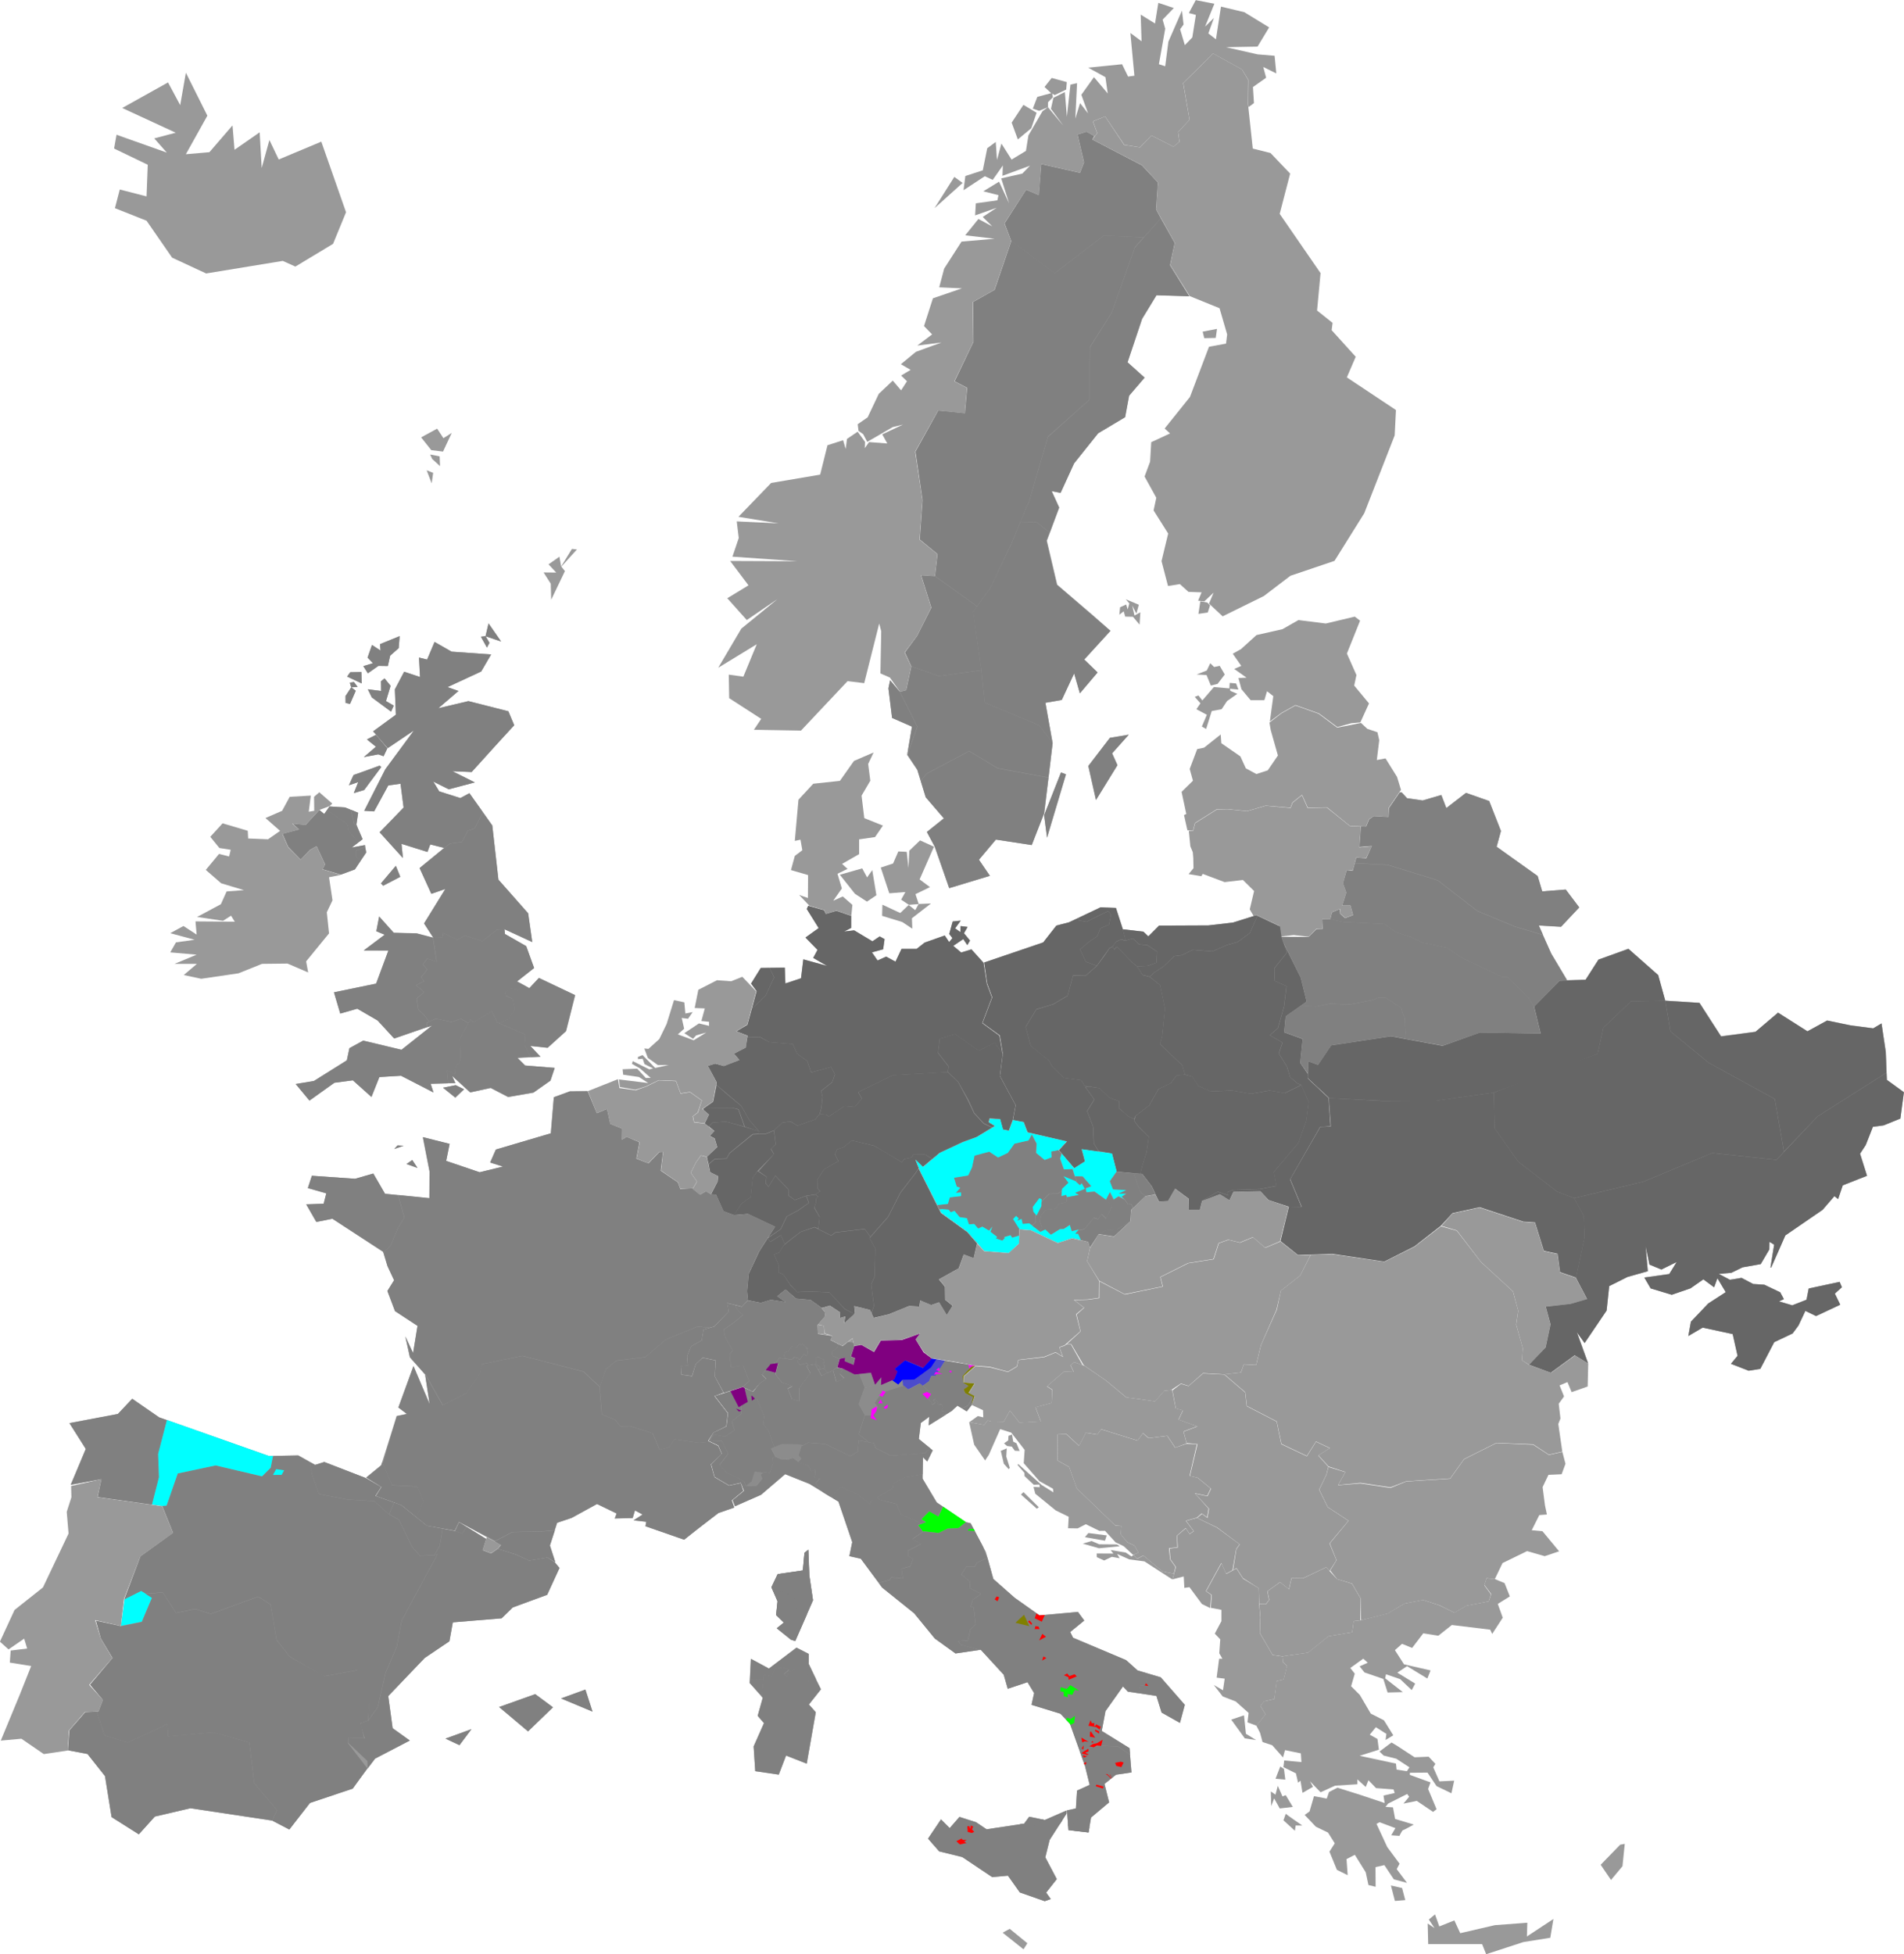 <?xml version="1.0" encoding="UTF-8"?>
<svg id="svg47" width="621.2mm" height="637.4mm" version="1.1" viewBox="0 0 621.2 637.4" xmlns="http://www.w3.org/2000/svg">
				<g id="g46" transform="translate(259.6,227.3)" stroke-width=".265">
								<path id="denmark" transform="translate(3.75e-6)" d="m1.126 64.61 3.368 3.531 4.859 1.406 0.503 1.244 3.404-1.065 4.894 1.656 0.351-3.531-3.142-2.745-3.109 1.389 2.811-4.002-1.428-4.784 3.274-1.59-1.777-1.637 5.566-3.181v-4.818l5.192-0.748 2.572-3.742-6.08-2.432-0.889-7.343 2.853-4.864-0.702-5.472 1.777-3.742-6.408 2.76-4.584 6.501-8.7 0.935-4.823 5.218-1.191 13.43 1.852-0.397 0.595 3.44-2.447 1.852-1.257 4.63 5.589 1.621-0.05 7.487z" fill="#999"/>
								<path id="path1" transform="translate(3.75e-6)" d="m14.41 58.02 4.934 6.221 3.905 2.549 3.087-2.081-1.349-8.195-1.687 2.381-1.588-2.943z" fill="#999"/>
								<path id="path2" transform="translate(3.75e-6)" d="m40.58 46.82 4.537 2.058-4.677 10.66 3.368 2.526-4.724 2.292 1.053 3.202 4.002-0.165-6.218 4.829 0.132 3.407-3.274-2.183-6.582-2.017 0.099-3.638 5.821 2.712 2.745-2.613 2.15 1.687 1.096-1.984-3.173 0.241-2.529-1.675 1.38-2.502-5.238 0.421-2.783-8.396 4.005-1.318 1.72-3.936 2.745 0.132 0.562 5.259 0.265-5.622z" fill="#999"/>
								<path id="moldova" d="m214.3 168.5-3.623 4.058 5.051 1.497 7.834 10.24 10.48 9.635 1.684 6.361-0.655 4.49 2.152 7.671-0.281 3.929 2.302 1.456 5.421-5.59 1.606-7.485-1.571-5.839 8.068-0.887 5.409-1.551-3.646-6.952-5.173-1.792-0.825-5.989-4.449-0.969-2.909-9.268-3.805-0.247-14.24-4.682z" fill="#999"/>
								<path id="romania" d="m210.5 172.7 5.194 1.437 7.872 10.19 10.45 9.6 1.712 6.333-0.674 4.508 2.175 7.671-0.28 3.931 2.332 1.532 7.14 2.588 7.805-5.676 4.349 2.625-0.182 7.508-5.235 1.836-1.356-3.274-2.572 1.076 1.45 3.601-1.731 2.385 0.561 4.818-0.702 1.777 1.31 9.027-4.397 0.982-5.098-3.368-12.02-0.468-10.57 5.285-4.49 6.314-14.41 0.935-5.098 1.964-9.775-1.45-7.296 0.702 2.385-4.256-5.472-1.777-3.321-3.648 3.742-2.385-4.537-2.152-2.993 4.724-8.279-3.929-1.543-7.343-9.746-5.028-0.529-4.498-6.813-5.821 5.424-0.595 0.926-2.646 4.035 0.198 1.558-6.494 5.188-11.56 1.323-6.218 6.284-4.895 3.429-6.737 7.043-0.238 16.98 2.495 9.885-4.951z" fill="#999"/>
								<path id="poland" d="m150.3 71.23 7.367 3.485 0.51 3.546 6.636 13.33 1.906 7.792-6.829 4.804-0.503 5.216 6.022 2.208-0.786 7.755 2.457 3.569-0.018 1.497 6.785 6.364 0.629 9.223-3.373 0.246-9.797 17.13 3.724 8.949-4.134-0.05-6.598-2.216-2.679-2.877-8.797 0.198-1.29 2.778-3.109-1.984-5.854 2.216-0.728 2.844-3.539 0.033 0.033-3.605-4.498-3.274-2.348 4.035-2.877 0.165-2.381-4.895-3.109-4.035-8.367-0.794-1.521-5.92-9.922-1.389 1.058 3.969-3.506 2.249-5.027-5.887 2.646-2.844-12.83-2.977-1.257-3.373-3.506-0.661 0.893-4.829-5.126-9.525 0.926-7.276-0.992-5.953-5.622-4.101 3.175-8.334-1.654-4.564-0.992-6.813 19.25-6.548 4.299-5.49 4.101-1.058 10.32-4.895 5.027 0.198 2.249 6.945 6.747 0.794 1.588 1.521 3.506-3.506 16.07-0.066 8.004-0.926z" fill="#999"/>
								<path id="bulgaria" d="m173.8 251.2 5.518 1.685-2.393 4.269 7.314-0.598 9.838 1.47 5.069-2.08 14.41-0.942 4.49-6.318 10.57-5.282 11.99 0.527 5.126 3.344 4.405-0.991 1.017 3.875-1.257 3.407-4.299 0.198-1.907 4.003 0.772 5.94 0.631 2.993-2.479 0.187-2.474 4.935 3.506 0.331 5.424 6.548-4.696 1.588-5.755-1.654-8.004 3.903-2.514 5.226-2.679-0.298-0.761 2.315 2.183 2.977-0.761 2.315-7.253 1.398-3.882 2.292-4.864-2.432-5.379-1.731-6.08 1.169-5.379 3.227-8.793 2.198-0.14-7.156-2.806-4.818-4.864-1.45-2.245-2.806 2.058-3.368-2.198-5.472 6.127-7.39-6.787-4.453-2.778-5.689 2.348-4.862z" fill="#999"/>
								<path id="lithuania" d="m128.2 57.81 4.134 0.695 0.463-0.761 7.144 2.679 5.986-0.695 3.638 3.605-1.422 5.986 1.245 2.147 0.9-0.304 7.396 3.49 0.526 3.507 4.256-0.469 4.879 0.536 2.526-2.573 2.04 0.006-0.147-3.188 2.691 0.004 0.52-2.212 2.606-1.12 0.108 1.559 1.577 1.42 2.555-0.963-0.824-3.107-2.679-0.031 1.33-4.176-1.055-3.095 1.181-4.297 1.974 0.205 1.177-4.281 3.16 0.286 1.865-3.953-4.061 0.381 0.457-6.765-3.517-0.184-7.519-6.026-6.284 0.132-1.852-4.167-3.043 2.447-0.661 1.72-8.136-0.728-6.085 1.786-6.284-0.661-3.506 0.066-7.144 4.498-0.661 2.514h-1.389l0.496 5.027 0.794 1.918 0.165 1.951 0.066 3.274z" fill="#999"/>d="m197.3 31.13 0.5846-2.058-2.292-3.882-3.235-3.524-2.611-2.018 0.4677-8.045-4.116-3.274-4.818 0.3274-4.537 1.263-5.987-4.49-7.671-2.713-4.537 2.526-3.789 2.853 0.9822 4.209 1.918 6.735-5.659 5.94-4.724-1.497-2.292-5.145-5.753-3.882-0.0935-2.339-8.092 4.911-2.292 5.519 0.8887 4.256-3.134 3.976 0.7016 11.23 1.058 1.659 1.327-0.01654 0.6987-2.466 7.182-4.499 3.535-0.07028 6.249 0.6232 6.097-1.751 8.121 0.7369 0.6366-1.707 3.09-2.507 1.882 4.207 6.253-0.1165 7.515 6.035 5.209 0.1612 1.037-2.361 1.514-1.038 4.811 0.2829 0.1627-2.873 3.469-5.186z"/&gt;
								<path id="belarus" d="m158.2 78.27 9.149 0.033 2.547-2.538 2.067-0.05-0.18-3.208 2.692-0.014 0.55-2.201 2.496-1.076 0.117 1.535 1.637 1.432 2.631-1.003-0.883-3.195-2.684 0.015 1.338-4.173-1.076-3.077 1.209-4.239 1.976 0.228 1.161-4.306 3.198 0.322 1.859-4.11-4.081 0.327 0.479-6.642 1.713 0.047 1.009-2.394 1.483-1.023 4.812 0.252 0.165-2.9 3.477-5.11h0.661l1.74 1.89 5.098 0.725 6.08-1.777 1.637 4.256 6.408-4.958 7.577 2.666 3.835 9.775-1.403 5.145 13.38 9.542 1.497 5.005 7.671-0.608 4.397 5.847-5.94 6.314-7.25-0.421 4.069 9.121 5.186 8.684-2.489 0.19-8.322 8.437 2.108 8.804-19.77-0.34-12.12 4.261-16.94-3.069-19.5 2.978-4.271 6.37-3.195-1.155-0.115 3.965-2.469-3.488 0.784-7.774-6.036-2.202 0.494-5.185 6.84-4.811-1.914-7.801z" fill="#999"/>
								<path id="slovakia" d="m158 177.6-4.87 2.07-3.976-3.461-4.256 1.777-3.789-0.935-3.134 1.123-1.684 5.192-8.279 1.31-9.074 4.537 0.748 3.087-12.35 2.526-8.279-4.35-3.976-6.408 0.947-4.285 2.811-4.498 4.994 0.794 5.391-5.027 0.265-3.77 4.564-4.366 3.293-0.593 1.175 2.3 2.9-0.181 2.346-4.024 4.394 3.296 0.061 3.575 3.666-3e-3 0.697-2.875 5.818-2.198 3.147 2.003 1.285-2.79 8.752-0.2 2.6 2.879 6.618 2.266z" fill="#999"/>
								<path id="hungaria" d="m139.8 221-6.891-0.408-4.724 4.163-2.479-0.795-3.227 2.152-2.198 0.234-2.993 3.461-9.401-1.31-6.548-5.426-7.39-5.098-4.022-6.829h-1.497l4.537-4.163-1.31-5.519 2.479-2.198-3.227-2.479 4.397-0.14 3.742-0.514 0.017-5.513 8.333 4.33 12.42-2.588-0.78-3.093 9.064-4.519 8.292-1.303 1.675-5.211 3.121-1.118 3.789 0.942 4.248-1.783 3.974 3.459 4.968-2.082 5.764 4.526 4.069-0.145-3.403 6.755-6.276 4.897-1.457 6.223-5.092 11.57-1.538 6.447-4.021-0.234-0.956 2.683z" fill="#999"/>
								<path id="czech" d="m63.31 137.6 3.368 0.187 0.935 3.368 1.953 0.386 1.267-3.504 3.486 0.685 1.234 3.35 12.83 2.946-2.631 2.828 5.062 5.94 3.539-2.289-1.027-3.926 9.817 1.381 1.539 5.91 8.385 0.782 3.109 4.027 1.192 2.599-3.298 0.597-4.586 4.368-0.272 3.783-5.363 4.985-4.981-0.761-2.846 4.417-0.555-1.885-5.325-1.224-4.63 1.554-8.83-4.167-3.737-0.298-0.132 4.63-3.373 3.109-7.904-0.628-2.48-2.745-3.086-3.504-8.513-6.221-6.79-13.33-1.588-3.969 2.447 2.381 5.49-4.63 7.541-3.506 4.498-1.654 5.953-3.572-1.984-1.257z" fill="#999"/>
								<path id="austria" d="m72.98 173.7 3.692 0.277 8.836 4.172 4.635-1.544 5.301 1.217 0.568 1.945-0.928 4.302 3.876 6.401-0.052 5.556-3.682 0.529-4.47 0.145 3.269 2.527-2.544 2.144 1.404 5.569-5.193 4.587-1.678 0.585 1.052 3.04-2.268-1.403-3.718 1.497-8.466 1.006-0.435 2.099-2.943 1.753-5.887-1.588-4.862-0.364-6.78-1.29-7.342-1.124-2.547-2.017-2.679-4.101 1.482-1.997-6.034 2.081-6.892 0.246-2.183 3.638-4.134-2.249-2.348 0.43-0.439-2.58-3.344 2.526-3.905-1.941 0.538-1.333-2.479-0.912-0.209-2.391-1.902-0.413 2.29-2.745-0.091-1.381-1.058-1.248 2.695-0.81 3.349 2.23-0.094 1.824 1.777-0.514-0.351 2.245 3.555-3.251-0.234-2.362 5.127 1.25 1.191 2.646 4.961-1.191 6.648-2.745 3.307 0.165 0.298-1.984 3.572 1.521 2.58-0.926 2.514 4.134 1.852-3.01-2.414-1.984-0.066-4.266-1.918-2.348 6.449-3.605 1.621-4.531 3.241 1.191 1.108-4.665 2.318 2.443 7.925 0.619 3.389-3.117z" fill="#999"/>
								<path id="serbia" d="m132.9 220.7 6.909 0.345 6.822 5.828 0.525 4.498 9.755 5.028 1.526 7.37 8.35 3.939 2.977-4.746 4.484 2.114-3.754 2.387 3.285 3.644-0.651 2.638-2.356 4.855 2.807 5.702 6.758 4.44-6.173 7.383 2.256 5.478-2.238 3.52-1.105-1.228-7.579 3.602-3.737-0.066-0.86 3.671-2.861-2.343-4.163 2.993 0.561 2.806-1.029 1.356h-2.152l-0.163-5.144-5.169-3.322-2.105-3.274-1.123 0.655 1.076-6.829 1.123-1.543-7.39-5.519-6.537-3.12 1.588-1.323 1.786 1.323 0.529-2.977-4.564-4.961 4.035 0.86 1.191-2.447-4.294-3.538-2.619-0.608 2.479-10.43-3.555-0.327-0.973-3.717 4.498-1.687-6.118-2.216 1.422-3.01-2.348-0.628-1.096-5.93 2.759-2.122 2.479 0.738z" fill="#999"/>
								<path id="macedonia" d="m173.1 283.9 1.599 1.797 1.947 2.068 4.84 1.482 2.801 4.783-0.058 7.187-2.167 0.253-0.491 3.648-7.694 1.286-6.697 5.367-8.401 1.191-3.173-0.453-4.17-7.186 0.165-5.126-0.318-4.192 2.174-0.05 1.047-1.422-0.57-2.809 4.13-2.952 2.883 2.348 0.852-3.71 3.735 0.1z" fill="#999"/>
								<path id="montegro" d="m130.9 267.8 6.544 3.175 7.384 5.429-1.115 1.543-1.2 6.918-2.1 1.149-1.554-3.522-5.032 9.2 1.777 1.263-0.374 4.256-2.689-1.31-4.069-5.496-1.668 0.239-0.198-3.737-3.638 0.926 1.084-4.022-1.777-2.502-0.281-3.508 2.666-0.327-0.187-3.882 2.806-2.385 1.263 1.871 1.356-0.935-2.515-3.374z" fill="#999"/>
								<path id="bosnia" d="m123.9 283.8-0.516 2.215-3.81-0.788-6.127-5.145-2.152 1.029-1.076-1.263 1.59-0.748-1.263-2.245-2.43-1.17-2.117-2.613 0.232-2.646-1.984-0.165-12.53-12.04-2.514-7.045-3.803-2.117 0.066-8.467 2.844-0.099 4.101 3.803 2.249-4.266 3.737 0.595 1.257-1.72 11.87 3.704 1.753-2.414 1.885 1.621 6.019-0.794 2.613 3.87 3.704-1.257 3.398 0.108-2.39 10.36 2.652 0.621 4.249 3.504-1.152 2.39-4.049-0.857 4.506 5.04-0.471 2.793-1.769-1.251-1.621 1.387-3.579 1.004 2.562 3.387-1.31 0.887-1.282-1.904-2.844 2.468 0.103 3.824-2.708 0.287 0.363 3.65z" fill="#999"/>
								<path id="slovenia" d="m58.71 218.3 4.614 0.391 5.937 1.53 2.968-1.778 0.424-2.113 8.47-0.957 3.678-1.501 2.408 1.46-1.123-3.14 1.637-0.526 0.573-0.433h1.514l3.847 6.823-2.76-1.052-1.248 1 1.058 2.216-3.109-0.165-5.622 4.862 1.687 1.124-0.144 4.293-5.285 1.403 1.731 4.63-6.969 0.374-3.087-3.929-2.011 3.648-4.163-0.093-1.123-0.327-1.123 1.45-4.864-0.889 2.806-2.011 1.777 0.421-0.094-2.339-3.648-1.684 0.959-2.853-1.988-1.006 1.964-3.087-3.414-0.351-0.117-2.058z" fill="#999"/>
								<path id="germany" d="m61.33 86.7 1.089 6.814 1.628 4.526-3.163 8.338 5.598 4.131 1.017 5.918-0.956 7.302 5.142 9.517-0.905 4.816-1.225 3.489-1.904-0.406-0.947-3.333-3.429-0.207-0.283 1.201 1.963 1.243-5.933 3.559-12.02 5.161-5.477 4.534-2.625-2.485 1.761 4.213 6.722 13.37 8.665 6.259 3.096 3.63-1.068 4.709-3.265-1.236-1.637 4.604-6.606 3.569 2.074 2.446 0.073 4.262 2.422 1.954-1.802 2.922-2.496-4.151-2.592 0.842-3.664-1.526-0.305 2.063-3.231-0.213-11.51 3.897-1.19-2.71-5.402-1.134 0.275 2.473-3.285 3.055 0.339-2.137-1.824 0.55 0.094-1.824-3.403-2.222-2.699 0.728-3.59-2.54-4.729-0.43-3.44-2.943-2.745 2.183 2.48 1.819-4.498-0.695-3.274 0.992-4.2-0.827-0.298-2.91s0.496-5.889 0.496-5.702c0 0.187 3.461-7.343 3.461-7.343l5.238-7.998-8.887-4.21-4.49 0.421-3.508-1.31-2.479-5.379-1.497-0.187 2.058-4.116 0.187-1.777-2.619-1.263-0.982-4.958 3.274-3.18-0.795-2.853-1.45-0.795 1.403-1.59-3.134-2.479 1.356-2.9-2.198-1.824 3.461-2.385 1.169-6.361-2.666-5.285 2.245-0.608 2.806 0.702 5.145-2.011-1.731-2.058 3.789-1.964 0.561-3.976-3.648-1.403 3.555-2.105 2.993-10.99-1.824-2.479 3.181-5.098 7.858-0.094 0.187 5.145 5.098-1.684 0.748-6.174 7.764 2.152-4.537-2.619 1.403-2.619-3.929-4.022 4.303-3.087-3.882-6.221 0.468-1.029 5.192 1.45 0.561 1.216 3.414-1.029 4.864 1.637v3.929l-2.292 1.169 3.274-0.374 5.94 3.555 2.385-1.59 1.59 0.889-0.468 3.321-3.648 0.982 1.824 2.666 2.806-1.263 3.04 1.637 1.964-4.163h4.911l2.619-2.058 6.595-2.339 1.403 2.152 1.076-1.263-1.029-1.356 1.123-4.069 2.619-0.281-1.824 2.526 1.731 1.216 0.047-1.964 2.292 0.281-1.169 2.058 1.964 2.385-0.889 1.497-1.31-1.964-3.274 2.198 2.572 2.152 3.368-1.029z" fill="#999"/>
								<path id="albania" d="m143.8 284.3 2.168 3.333 5.119 3.113 0.137 5.218 0.351 4.223-0.162 5.151 4.195 7.192 3.173 0.457 0.377-0.028-0.269 1.848 1.447 1.292-1.124 4.432-2.249 0.496-0.794 5.854-3.274 0.728-1.29 1.521 1.687 2.745-2.943 3.704-2.943-1.091 0.364-3.076-4.197-3.731-4.256-1.637-2.9-3.742 2.993 1.731 0.561-3.789-2.619-0.327 0.795-6.174h1.076l-1.029-1.777 0.327-4.537-1.777-1.871 2.152-4.069v-3.695l-3.461-0.655 0.314-4.203-1.813-1.238 4.982-9.091 1.552 3.475z" fill="#999"/>
								<path id="netherland" d="m-17.41 91.31 4.524 4.746-2.941 10.83-3.625 2.204 3.724 1.45-0.532 3.876-3.846 1.968 1.745 2.067-5.052 1.975-2.78-0.807-2.445 0.75 2.799 5.316-1.186 6.338-3.476 2.388 2.219 1.856-1.435 2.844-3.403-0.409-0.386-1.894 1.637-1.239 1.263-3.929-3.882-2.783-3.04 0.468-1.497-4.069-5.659-0.234-4.256 2.058-3.368 1.076-5.051-0.889-0.281-2.479 9.542 1.169-3.04-1.964-5.145-0.748-0.187-1.777 4.771-0.187 2.806 3.04 1.59-0.047-3.508-3.087-2.614-1.487 0.265-0.893 5.391 2.695 1.257-0.298-2.811-1.422-0.595-1.753-1.554 0.132v-0.728l1.521-0.595 4.101 4.2 4.432-0.959-3.539 0.033-3.274-2.348-1.158-3.076 1.356 0.132 3.539-3.208 2.381-4.895 2.414-7.805 3.373 0.728 0.331 3.638 2.381-0.463-1.521 2.183-2.051-0.265 0.794 3.506-2.051 1.852 5.159 1.918 4.101-2.514-3.307 0.926-0.992 1.124-2.844-1.852 4.762-3.175 3.307 0.794v-1.323l-2.514-0.265 1.124-4.101-3.307-0.132 1.191-5.953 6.085-3.109 4.63 0.331z" fill="#999"/>
								<path id="luxembourg" d="m-30.91 149.6 1.918 0.492 1.065 4.984 2.626 1.236-0.193 1.766-2.15 4.131-1.678-0.885-1.951 1.091s-2.381-1.918-2.315-1.951c0.066-0.033 1.409-2.363 1.409-2.363l-2.035-2.853 1.614-3.297z" fill="#999"/>
								<path id="bolgaria" d="m-33.75 160.3-3.87 0.149-0.8-2.129-5.516-3.791 0.695-6.152-1.323 0.099-3.539 3.671-3.836-1.554 1.032-5.346-4.303-1.731-1.497 0.982 0.094-3.648-3.882-1.543-1.076-4.864-3.321 1.356-2.9-7.203 9.817-3.899 0.48 2.894 5.275 0.744 3.522-1.257 4.023-1.987 5.622 0.259 1.511 4.076 3.041-0.496 3.844 2.741-1.313 3.888-1.637 1.245 0.441 1.977 3.507 0.42 3.112 2.449-1.414 1.608 1.523 0.814 0.803 2.807-3.303 3.155-1.985-0.484-1.7 2.403-1.605 3.281 2.023 2.855s-1.314 2.199-1.313 2.2z" fill="#999"/>
								<path id="switzerland" d="m19.03 211.9-1.091 3.359 1.339 0.496-0.48 2.15-2.778-1.174 0.132-1.224-1.902 0.413-0.744 2.877 1.951 0.463-1.091 1.554 1.422 1.455-2.514 1.257-1.091-3.836-3.737 1.72-2.117-3.737-2.844 0.496 1.257 2.414-3.605 4.928 0.033 4.233-2.381-0.661-1.389-3.407 1.554-0.86-3.44-1.158-2.183-2.679 0.959-3.605-2.48 0.331-2.844 3.407 1.455 1.422-2.15 1.356-2.282 2.712-3.208-1.554-6.213 1.972-2.948-5.345 0.331-5.226-4.299-0.893-2.249 2.084-1.257 3.903-3.407-0.463-0.198-2.778 2.282-0.099-0.232-3.175 1.29-3.142 3.473-1.951 0.562-3.506 3.506-0.992 4.729-4.895-0.496-2.745 4.762 1.158 1.968-2.059 4.256 0.783 3.271-1.017 4.823 0.81-2.777-1.961 2.713-2.165 3.435 2.939 4.73 0.433 3.602 2.6-0.027 0.121 1.06 1.219 0.083 1.37-2.441 2.868 0.141 2.906 4.601 0.699-0.535 1.336 3.971 1.988 3.29-2.566z" fill="#999"/>
								<path id="estonia" transform="translate(-280.6,-281.8)" d="m411.4 274.5 3.251 0.187 1.403 3.438 2.198-0.561 2.339-3.064-1.66-2.83-1.801 0.398-1.263-1.239-1.146 2.385z" fill="#999"/>
								<path id="path3" transform="translate(3.75e-6)" d="m154.7 8.055 3.805-2.828 4.548-2.542 7.678 2.73 5.986 4.434 4.53-1.24 2.981-0.279 2.824-6.189-4.829-5.821 0.728-3.44-3.109-7.011 4.299-10.72-1.72-1.323-9.459 2.249-8.93-1.124-5.226 2.977-8.467 1.918-5.027 4.564-2.712 1.521 2.778 3.969-2.315 0.992 4.035 2.844-2.646 0.132 0.992 3.638 2.977 3.572h4.498l0.86-2.91 2.051 1.588z" fill="#999"/>
								<path id="path4" transform="translate(-280.6,-281.8)" d="m410.8 281.8 1.193-0.468 1.286 1.637 3.765-4.373 5.051 0.444 0.117-1.801 2.081 0.187 0.748 1.988-2.76-0.257 0.14 0.702 2.268 0.959-3.344 2.339-1.777 2.666-3.227 0.608-1.824 5.846-1.403-0.795 1.637-3.835-3.414-1.824 1.31-1.918z" fill="#999"/>
								<path id="finland" d="m139.3-26.27 13.44-6.615 8.682-6.615 14.37-4.858 9.708-15.53 9.929-25.4 0.413-8.268-16.02-10.65 2.894-6.718-7.855-8.682 0.31-2.377-5.064-4.031 1.137-12.2-13.33-19.33 3.411-13.13-6.408-6.718-5.788-1.447-1.55-14.47 0.067-7.934-2.046-3.435-9.428-5.189-4.239 4.239-5.481 5.408 2.046 11.99-3.727 4.019 0.439 3.142-1.973 1.608-7.162-3.654-3.727 3.873-5.189-0.804-6.212-9.281-3.946 1.608 1.389 3.873-1.608 2.046 16.22 8.404 5.189 5.627-0.585 8.77 6.066 10.89-1.462 7.235 6.358 10.16 9.72 3.946 2.485 8.551-0.365 2.996-5.554 1.023-6.212 16.37-8.258 10.3 1.754 1.608-6.139 2.85-0.365 6.358-1.802 4.843 3.824 6.925-0.878 4.134 4.754 7.545-2.17 8.992 2.119 8.113 3.876-0.62 2.791 2.532 4.289 0.155-1.137 2.713 2.021 0.235 3.033-2.85-1.498 3.581z" fill="#999"/>
								<path id="path5" d="m131.4-27.07 3.049-0.439 0.749-2.325-0.912-0.942-2.266-0.384z" fill="#999"/>
								<path id="alland" d="m105.6-26.79 0.233-2.429 1.99-0.904 0.491 1.602 0.543-1.964-1.163-1.344 4.263 1.783-0.801 2.894-1.369-2.635 0.749 3.256 1.912-1.034-0.258 4.005-2.145-2.558-2.532-0.052-0.491-1.731z" fill="#999"/>
								<path id="path6" d="m133.3-117 3.747-0.077 0.413-2.946-4.677 0.904z" fill="#999"/>
								<path id="grecee" d="m225.4 287.5-0.724 2.157 2.25 2.988-0.84 2.412-7.286 1.381-3.885 2.281-4.923-2.405-5.335-1.743-6.053 1.176-5.395 3.195-8.96 2.267-2.198 0.264-0.489 3.627-7.734 1.288-6.698 5.364-8.004 1.146-0.236 1.876 1.407 1.279-1.12 4.461-2.256 0.507-0.784 5.87-3.285 0.708-1.276 1.503 1.686 2.745-2.962 3.724 1.2 2.324 0.81 3.01 3.175 1.058 3.506 3.969 0.661-2.381 5.159 1.058 0.198 2.844-5.622-0.529-0.265 2.183 4.084 2.022 0.702 3.04 0.795-0.655 0.655 3.976 3.414-1.964-0.982-1.824 3.461 3.601 4.724-2.152 7.296-0.468v-1.59l2.713 2.479 0.889-2.198 2.479 2.572 5.706 0.421 0.374 1.169-3.648 0.842 0.374 2.432-7.671-2.572-7.717-2.432-2.76 1.403-0.748 2.152-4.163-0.795-1.45 5.005-1.59 1.123 3.648 3.835 3.976 1.918 2.198 3.508-1.731 2.713 2.432 5.94 3.508 1.731-0.374-5.238 2.713-1.403 3.555 5.706 0.889 4.163 2.339 0.561-0.047-6.408 2.9-0.655 3.087 4.63 4.303 1.169-3.368-4.49 0.935-1.777-4.022-5.426-3.508-7.577 1.029-0.514 5.145 1.918-1.356 2.339 2.666 0.187s0.889-1.871 1.169-1.871c0.281 0 3.508-1.824 3.508-1.824l-6.08-1.824-0.702-3.789-2.432-0.14 0.842-1.076 6.221-3.134 0.655 0.889-1.871 2.245 4.35-0.889 5.332 3.601 1.123-0.889-2.76-6.595 0.795-2.152-6.735-2.432v-0.702l5.753-0.047 2.947 4.397 4.864 2.339 0.889-4.116-4.818 0.234-2.011-4.584 0.702-1.123-2.198-2.339-4.584 0.187-5.8-3.789-1.731-1.029-3.929 2.947 1.356 1.31 4.116 1.029 4.303 2.806-0.842 1.263-3.344-0.514-0.21-1.964-11.86-2.546 6.284-1.984-0.463-3.506-2.514-1.389 1.984-2.447 3.44 2.183-0.265 1.984 2.514-1.521-3.043-4.895-4.299-2.183-3.572-6.085-2.844-2.844 1.191-4.101-1.455-1.852 4.233-3.043 1.455 1.323-2.646 1.191 1.588 1.984 6.152 2.117 1.389 4.432 4.961-0.132-5.755-4.498 0.265-1.323 4.63 1.588 3.77 3.572 1.124-2.117-5.821-3.572 3.175-2.117 6.615 4.035 1.058-2.646-8.665-1.984-2.977-4.63 2.315-2.051 3.307 1.323 3.638-4.762 4.895 0.794 4.432-3.506 12.5 1.521 0.661 1.389 3.44-5.292-1.621-4.498 3.936-2.447-1.72-4.333-3.249-1.36z" fill="#999"/>
								<path id="path7" d="m206.2 400.1 0.165 6.714h17.59l1.323 3.307 12.12-3.96 8.793-1.403 1.029-6.127-8.653 5.706 0.14-4.49-10.57 0.795-11.32 2.619-1.918-4.163-4.911 1.964-1.403-3.929-2.011 1.684 1.871 2.806z" fill="#999"/>
								<path id="path8" d="m269 374.4-6.361 6.548 3.368 4.958 3.742-4.49 0.748-7.296z" fill="#999"/>
								<path id="path9" d="m142.1 333.6 4.432 6.118 3.704 0.562-3.34-2.051-0.628-6.019z" fill="#999"/>
								<path id="path10" d="m158.1 348.9-1.538 3.985 3.192 0.298-0.447-3.489z" fill="#999"/>
								<path id="path11" d="m157.3 355.2-0.761 2.877-1.521-1.058 0.132 4.796 0.959-2.514 1.819 3.274 4.266-0.496-2.315-3.836-1.058 0.397z" fill="#999"/>
								<path id="path12" d="m159.9 364.3c-0.033 0.132 5.391 3.836 5.391 3.836h-2.183l-0.232 1.72-3.737-3.407z" fill="#999"/>
								<path id="path13" d="m194.2 387.7 1.31 5.051 3.368-0.281-1.029-3.929z" fill="#999"/>
								<path id="croatia" d="m113.5 280.1 6.124 5.138 3.833 0.778-0.54 1.886-9.132-5.911-4.949-0.659-3.936-1.753 0.794 1.389-2.547-0.463-2.514 1.191-2.381-1.091-0.033-1.191 5.424 0.033-0.893-1.158 4.961 0.827 1.819 1.257 0.724-0.498 1.087 1.286z" fill="#999"/>
								<path id="path14" d="m69.5 251.9-1.588-1.753-0.992-4.2 1.951-0.827-0.165 2.679 1.158 3.704z" fill="#999"/>
								<path id="path15" d="m71.49 245.9 1.567 0.07-1.029-2.502-1.052-0.538-0.398-2.315-1.146 0.421-0.094 1.497-1.356 0.959 0.982 0.865 1.543 0.187z" fill="#999"/>
								<path id="path16" d="m93.68 276.2 5.275 1.505 6.777-0.654-0.912-0.585-5.776-0.047-2.502-1.076z" fill="#999"/>
								<path id="path17" d="m94.37 274.1 6.548 1.146 0.561-1.731-5.987-0.772z" fill="#999"/>
								<path id="path18" d="m78.67 264.8-5.168-4.607 0.819-0.795 5.005 4.934z" fill="#999"/>
								<path id="italy" d="m58.67 218.2-3.859 3.368 0.055 2.11 3.509 0.309-1.971 3.073 1.997 1.021-0.959 2.844-1.658 2.121-3.043-1.852-1.786 1.72-7.574 4.696 0.149-2.812-2.713 2.011-0.655 5.238 4.537 3.695-1.777 3.648-1.403-1.403-0.094 7.016 4.63 7.764 9.448 6.408 1.59 0.374 4.958 9.354 2.432 8.793 7.016 6.174 8.045 5.706 12.53-1.123 2.058 2.806-4.584 3.742 0.935 1.871 17.31 7.296 3.742 3.368 7.577 2.245 7.858 8.98-1.59 5.893-5.987-3.368-1.684-5.426-9.354-1.403-1.59-1.684-5.706 8.045-1.216 6.455 9.074 5.613 0.655 7.951-5.051 0.748-3.742 2.993 1.497 5.987-5.893 4.958-0.842 4.864-6.548-0.748-0.468-6.455 2.9-0.655 0.374-5.8 4.116-1.871-1.497-6.08-4.958-13.84-3.087-3.274-9.448-2.9 0.842-3.835-2.152-3.555-6.455 2.152-1.31-4.584-7.484-8.138-8.232 1.216-6.735-4.864-6.735-8.232-10.48-8.419-6.922-9.354-3.742-0.842 0.935-4.584-4.49-13.19-9.448-5.8-7.951-3.181-7.858 6.735-8.513 3.742-0.749-1.98 3.704-3.076-1.025-2.613-3.836 0.86-4.696-2.778-1.124-4.101 3.506-3.44-1.191-2.712-3.175-1.521 1.588-2.712 4.233-2.051 0.529-4.299-4.299-5.556 9.087-2.91 3.344 1.565 2.209-2.863 2.159-1.381-1.461-1.42 2.827-3.397 2.447-0.315-0.945 3.582 2.186 2.682 3.427 1.151-1.551 0.854 1.398 3.416 2.406 0.666-0.027-4.234 3.6-4.935-1.245-2.402 2.808-0.475 2.111 3.75 3.743-1.738 1.075 3.846 2.59-1.302-1.457-1.45 1.109-1.567-1.955-0.466 0.764-2.812 1.796-0.389-0.119 1.17 2.844 1.176 0.486-2.185-1.334-0.495 1.088-3.409 2.306-0.399 4.157 2.285 2.21-3.677 6.881-0.203 5.87-2.079-1.418 1.892 2.605 4.202 2.66 2.002z" fill="#999"/>
								<path id="path19" d="m0.249 310.1-8.996 6.813-5.887-3.175-0.397 7.938 4.299 4.829-1.654 5.887 2.051 2.381-3.373 7.607 0.529 8.07 7.673 1.124 2.381-6.218 6.747 2.646 2.952-16.78-2.245-2.526 3.929-4.958-4.022-8.325v-3.274z" fill="#999"/>
								<path id="path20" d="m88.42 363.2-0.054 1.079-5.503 8.56-1.403 5.659 3.742 7.109-3.461 4.397 1.497 2.105-1.964 0.702-8.138-2.853-3.882-5.472-5.145 0.468-9.748-6.536-7.541-1.852-3.638-4.167 4.233-6.284 2.844 2.844 3.175-3.638 5.424 1.72 3.44 2.315 12.24-1.852 1.654-2.249 5.093 1.058z" fill="#999"/>
								<path id="malta" d="m67.52 403.1 6.813 5.424 1.257-1.984-5.755-4.696z" fill="#999"/>
								<path id="france" d="m-67.9 128.6 2.979 7.26 3.331-1.384 1.057 4.866 3.851 1.543-0.062 3.661 1.534-0.984 4.177 1.754-1.017 5.361 4.01 1.554 3.502-3.676 1.204-0.088-0.75 6.129 5.594 3.804 0.808 2.182 4.129-0.25-0.091 0.17 2.38 1.95 1.941-1.101 1.701 0.938 1.567 0.111 2.475 5.372 3.535 1.308 4.488-0.401 8.825 4.169-5.208 7.996-3.446 7.346-0.501 5.695 0.293 2.949-1.991 2.094-4.785-1.191 0.488 2.786-4.716 4.866-3.498 1.016-0.561 3.503-3.471 1.954-1.295 3.148 0.239 3.164-2.291 0.103 0.181 2.843 3.504 0.472 1.215-3.955 2.234-2.035 4.233 0.891-0.301 5.176 2.848 5.293-2.965 1.113 4.363 5.628-0.518 4.206-4.171 2.076-1.747 2.706 3.31 1.633 1.196 2.633-3.565 3.404 1.189 4.178 4.752 2.775 3.82-0.832 0.822 2.503-3.741 3.109 0.823 2.344-5.192 1.802-6.78 5.126-4.398 3.571-12.63-4.397 0.275-1.456-4.157-0.461 2.947-1.918-2.479-1.31-0.748 2.479-5.847 0.14 0.608-1.637-6.408-3.087-8.279 4.537-4.724 1.59-2.385 7.39 1.777 5.472-2.619-1.59-5.94 1.029-4.35-2.011-5.847-1.824 1.029-1.263-13.7-7.484-1.356 2.853-9.121-1.637-8.325-6.735-8.325-2.993 1.824-2.9-5.005-3.087 4.911-4.022 5.051-16.09 3.274-0.655-2.713-2.058 4.958-13.56 5.238 12.35-1.497-9.542-4.958-5.613-1.497-6.829 2.526 5.472 1.45-8.887-7.343-4.818-2.485-6.572 2.183-3.506-2.15-4.597-1.422-4.696-16.54-10.78-5.226 1.058-3.307-5.755 5.689-0.198 0.86-3.373-6.019-1.72 1.323-4.035 14.09 0.992 5.953-1.72 3.836 6.615 14.42 1.455 0.066-8.665-2.183-11.24 8.731 2.183-1.124 5.556 10.91 3.704 7.607-1.852-4.167-1.323 1.852-4.233 17.93-5.292 0.992-11.77 5.226-1.918z" fill="#999"/>
								<path id="path21" d="m4.152 278.2 0.331 8.334 1.191 8.136-5.821 13.3-1.389-0.463-4.63-3.704 2.315-1.852-2.514-2.447 0.463-4.498-1.984-4.564 2.051-4.299 8.202-1.191 0.529-5.755z" fill="#999"/>
								<path id="spain" d="m-140.3 254.8 5.048 2.946-1.871 2.917 8.444 3.001 8.332 6.724 9.18 1.702 1.324-2.871 8.82 5.441-1.169 3.695 2.76 1.076 2.222-1.524 5.858 1.833 4.365 1.995 5.937-1.027 2.444 1.6 1.532 1.824-4.022 8.77-11.23 4.116-3.648 3.555-15.9 1.31-1.123 6.174-8.045 5.426-11.88 12.44 1.403 10.48 5.613 4.022-11.32 5.893-7.484 9.822-13.94 4.677-6.548 8.606-5.613-2.9-26.66-4.022-11.6 2.713-5.238 5.8-8.887-5.613-2.152-13.38-5.706-7.203-6.361-1.216 0.468-6.501 5.145-5.893 4.35-0.281 1.45-3.789-4.209-4.958 7.343-8.7-3.789-6.361-1.637-5.8 8.138 1.777 1.216-8.98 5.192-13.75 10.64-7.674-3.529-8.744-21.09-2.993 1.263-5.847-10.06 1.871 4.911-11.69-5.332-8.419 15.81-2.993 4.677-4.958 8.793 6.08 35.83 12.63 9.542-0.187 5.519 3.087 2.993-0.935z" fill="#999"/>
								<path id="path22" d="m-96.79 329.5 9.448 7.951 8.138-7.858-5.8-4.303z" fill="#999"/>
								<path id="path23" d="m-114.3 339.8 4.584 2.152 3.929-5.238z" fill="#999"/>
								<path id="path24" d="m-76.59 326.7 10.29 4.303-2.339-7.203z" fill="#999"/>
								<path id="andorra" d="m-100.8 274.1-1.346 4.196 2.714 1.056 2.237-1.51 1.024-1.258z" fill="#999"/>
								<path id="portugal" d="m-236.4 257.4 9.914-2.245-1.343 5.887 21.16 2.979 3.533 8.691-10.66 7.658-5.345 13.83-1.045 8.868-8.385-1.923 1.864 6.032 3.768 6.341-7.576 8.736 4.5 4.914-1.448 3.771-4.453 0.215-5.194 5.993-0.39 6.531-7.811 1.166-7.296-5.005-6.735 0.608 6.174-14.92 3.742-9.401-6.969-1.123 0.281-3.929 5.379-0.655-0.982-3.227-5.098 3.508-2.806-2.526 4.771-10.34 9.261-7.343 8.359-17.58-0.595-7.078 1.521-4.762z" fill="#999"/>
								<path id="UK" d="m-79.99 125.2-5.556 3.903-8.268 1.455-5.689-2.977-6.681 1.455-5.887-5.358 1.058 2.315-8.07 0.198 0.926 2.844-10.65-5.424-7.011 0.397-2.58 6.548-6.085-5.49-6.019 0.794-8.136 5.821-4.498-5.424 5.953-0.992 10.72-6.747 0.86-3.969 4.498-2.447 12.5 2.977 9.922-7.871-12.3 4.233-5.424-5.887-6.615-3.836-5.556 1.588-2.051-6.945 13.76-2.844 3.969-10.78h-8.07l6.879-5.159-2.712-1.124 0.926-4.829 4.762 5.292 7.474 0.198 5.358 1.389-2.977-4.63 6.945-11.24-4.564 1.588-3.836-8.401 8.004-6.548-4.498-1.124-0.926 2.447-8.467-2.646 0.463 4.63-7.607-8.401 7.805-8.07-0.992-7.739-3.969 0.529-4.63 8.467-3.241-0.198 6.879-13.56 9.327-12.63-8.533 5.755-4.762-5.49 7.408-5.424-0.331-8.268 3.043-5.755 5.159 1.72-0.331-6.35 2.646 0.661 2.447-5.755 5.556 3.175 12.9 0.926-3.241 5.556-10.98 5.093 3.572 1.257-6.548 5.622 9.79-2.315 13.03 3.307 1.918 4.564-5.358 5.755-8.533 9.525-6.218-0.265 7.276 3.638-8.533 2.249-5.027-2.514 1.918 3.175 6.879 2.183 2.977-1.588 7.474 10.52 1.984 17.66 9.723 10.98 1.323 9.393-9.062-4.167 0.132 1.521 6.945 3.969 2.58 7.144-5.556 4.366 4.035 2.183 3.109-3.307 11.84 5.622-2.977 11.77-6.019 5.424-5.622-0.595 3.307 3.506-7.474 0.397 2.447 2.447 9.657 0.794z" fill="#999"/>
								<path id="path25" d="m-139.6-2.481 1.31 2.666 6.267 4.63 0.889-1.964-2.526-1.497 1.497-4.958-1.964-2.432-1.169 0.935 0.047 3.181z" fill="#999"/>
								<path id="path26" d="m-140.9 19.64 4.724-0.889 1.731 0.608 1.224-2.587-3.733-4.39-2.948 1.496 2.943 2.381z" fill="#999"/>
								<path id="path27" d="m-135.2 22.88-5.589 7.508-3.373 0.992 1.422-3.572-3.01 1.025s1.389-3.44 1.621-3.44 8.401-2.977 8.401-2.977z" fill="#999"/>
								<path id="path28" d="m-129.2-19.82-0.314 3.919-2.793 2.475-0.748 3.368-3.087-0.047-3.443 2.423-1.488-2.348 3.142-0.959-1.753-1.819 1.455-4.134 2.778 1.819-0.165-2.084z" fill="#999"/>
								<path id="path29" d="m-141.7-8.128-3.621 0.083-1.025 1.422 4.746 2.232z" fill="#999"/>
								<path id="path30" d="m-145.4 2.314 1.871-4.303-1.45-1.123 2.058-0.14-1.193-1.59-1.356 0.21 0.467 1.522-1.87 2.827 0.016 2.258z" fill="#999"/>
								<path id="path31" d="m-102.7-19.62 1.968 3.555 0.827-1.554-1.24-2.133 5.049 1.698-4.116-5.917-0.97 4.161z" fill="#999"/>
								<path id="path32" d="m-79.77-31.67 4.49-9.354-1.169-1.45 5.075-5.613-1.637-0.164-3.502 5.73-0.567-3.204-3.555 2.502 2.526 2.689-4.139-0.047 2.339 3.672z" fill="#999"/>
								<path id="path33" d="m-135.3 60.85 4.862-5.755 1.455 3.605-5.589 2.91z" fill="#999"/>
								<path id="path34" d="m-115.1 127.5 4.046 3.274 2.9-2.76-2.783-1.356z" fill="#999"/>
								<path id="path35" d="m-127 152.4 3.605 1.29-1.72-2.58z" fill="#999"/>
								<path id="path36" d="m-131 147.5 3.076-1.058-2.017-0.099z" fill="#999"/>
								<path id="path37" d="m-155.4 36.93-4.531 4.895-4.134-0.43 2.051 1.885-5.391 1.455 1.819 4.167 4.068 4.167 3.01-3.175 2.216-1.191 2.778 5.986-0.827 1.554 5.953 1.753 4.564-1.687 3.704-5.556-0.43-2.381-4.299 0.794 3.572-2.745-2.051-4.729 0.562-3.87-4.233-1.753-5.093-0.331-1.753 2.48z" fill="#999"/>
								<path id="ireland" d="m-155.4 36.89-4.546 4.915-4.296-0.469 2.19 1.936-5.417 1.471 1.862 4.26 4.097 4.095 3.028-3.186 2.193-1.174 2.761 5.962-0.849 1.582 5.977 1.791-3.849 0.756 1.124 7.541-1.852 3.903 0.728 6.879-7.474 9.128 0.666 3.616-6.735-2.9-8.325 0.094-7.671 3.087-12.16 1.777-5.706-1.216 4.303-3.648h-7.296l7.203-2.993-8.606-0.748 1.871-3.274 6.08-0.842-7.951-2.152 4.303-2.339 4.303 2.806-0.374-4.303 12.82 0.094-1.216-1.964-2.619 1.672-8.466-1.251 7.764-4.163 1.871-4.163 5.659-0.421-7.437-2.245-5.017-4.356 4.316-5.209 3.297 0.819 0.514-2.175-3.695-0.585-2.97-3.648 4.022-4.397 8.207 2.429 0.132 2.514 6.482 0.265 3.936-2.745-4.773-4.193 5.434-2.356 2.48-4.564 6.879-0.397-0.661 5.259 1.786-0.298-0.066-4.564 1.72-1.488 4.233 3.704-0.927 0.84z" fill="#999"/>
								<path id="path38" d="m-122.2-84.64 3.307 4.167 3.836 0.463 2.844-6.085-2.712 1.72-2.051-3.109z" fill="#999"/>
								<path id="path39" d="m-118.6-77.6 2.572 2.339-0.14-3.181-3.087-0.608z" fill="#999"/>
								<path id="path40" d="m-120.4-73.9 1.637 4.256 0.491-3.414z" fill="#999"/>
								<path id="sweden" d="m94.9-184.3 2.538 1.375-0.682 1.145 16.22 8.414 5.202 5.612-0.587 8.771 6.066 10.9-1.469 7.217 6.259 10.21-10.7-0.311-4.677 7.671-4.771 14.17 5.566 5.005-5.051 5.893-1.31 7.016-8.793 5.238-7.858 9.822-4.397 9.635-2.9-0.561 2.432 5.332-4.022 10.85 3.368 14.31 11.69 10.01 5.706 5.051-8.513 9.354 4.303 4.209-5.8 6.829-1.871-6.455-4.022 8.606-5.332 0.935 2.339 13.1-2.713 22.92-4.116 10.38-11.69-1.777-5.519 6.548 3.555 5.238-13.28 4.022-4.747-13.58-2.549-4.753 5.519-4.443-5.893-6.876-2.73-8.902-3.307-4.895 1.588-9.194-6.482-2.844-1.191-9.657 0.547-2.65 3.181 3.789 2.058-0.514 1.66-7.788-2.088-4.545 3.969-5.358 4.63-9.26-3.307-10.52 4.498 0.265 0.86-7.21-5.821-4.762 0.926-12.83-2.315-15.81 7.408-13.36 8.731 0.86 0.728-8.334-4.101-2.117 6.152-12.83-0.132-13.03 7.011-3.969 5.49-15.94-2.183-5.755 7.011-10.98 4.167 1.786 0.794-10.12 12.63 2.844 1.323-3.44-2.117-9.062z" fill="#999"/>
								<path id="norway" d="m30.73-6.309 3.289 4.677 2.01-0.524 1.657-7.764-2.147-4.561 4.045-5.354 4.618-9.248-3.321-10.56 4.531 0.291 0.853-7.186-5.863-4.751 0.958-12.84-2.387-15.82 7.481-13.4 8.738 0.871 0.705-8.281-4.138-2.145 6.191-12.83-0.155-13.05 7.048-3.965 5.493-15.91-2.225-5.768 7.079-11.01 4.163 1.818 0.778-10.16 12.61 2.847 1.326-3.397-2.133-9.094 2.98-0.883 2.687 1.447 0.773-0.959-1.412-3.906 3.999-1.595 6.254 9.254 5.118 0.819 3.752-3.859 7.157 3.662 1.955-1.601-0.442-3.142 3.74-4.02-2.073-11.99 9.758-9.647 9.439 5.191 2.094 3.447-0.079 7.904 0.126 0.927 1.754-1.292-0.327-5.238 4.303-3.04-0.935-3.508 4.256 2.105-0.561-5.753-5.566-0.468-10.29-2.339 10.29-0.187 3.789-6.267-8.092-4.958-7.624-1.824-1.637 10.66-2.479-1.918 1.824-5.051-2.9 2.853 3.04-7.484-6.08-1.169-2.245 4.21 2.292 0.608-1.169 7.343-2.432 2.526-1.543-5.192 1.123-1.543-0.514-4.537-4.443 10.15-1.029 7.998-2.058-0.655 2.058-11.6-0.842-2.947 3.648-3.789-5.051-1.684-1.076 6.735-4.677-2.9 0.281 8.7-3.648-2.713 1.31 13.94-2.058 0.281-1.964-4.022-11.04 1.123 5.613 3.087 0.748 5.332-4.49-5.332-4.116 5.753 2.198 6.08-2.619-3.368-1.544 5.051 0.561-11.55-2.152 0.468-1.169 10.48-0.655-8.045-3.742 1.871-0.795 3.601 4.069 5.519-5.064-6.066 0.05-1.637 1.588-1.604-0.232-1.191 0.794 0.496 3.77-1.819 0.194-2.422-4.934-1.356-2.339 2.947 2.175 2.011-4.514 1.216-1.473 3.835 2.058 0.725 2.843-1.171-1.744 1.288-4.602 7.909-0.794 5.027-4.696 2.844-3.307-5.226-1.455 5.358-0.397-5.887-2.778 2.051-1.455 7.21-5.689 1.852-0.595 4.63 6.945-4.564 2.58 1.191 3.307-4.696-0.132 3.373 8.996-3.307-2.514 2.58-6.884 1.569 2.572 8.138-3.274-7.063-5.145 3.134 4.958 1.263-0.374 1.684-7.016 0.982-0.234 3.929 7.016-2.479-4.537 2.993 3.134 3.087-4.537-2.432-4.303 5.332 9.588 1.123-10.8 0.935-5.659 8.793-1.62 6.12 7.408 0.331-9.459 3.241-2.91 9.062 2.646 2.712-4.829 3.638 7.871-0.992-8.334 3.043-4.895 4.035 3.175 1.852-3.109 1.852 1.918 1.852-1.918 2.977-2.712-3.175-4.564 4.299-3.638 7.673-3.241 2.249 0.265 2.183 1.521 1.058 1.323 2.514 8.334-4.829 3.307-0.794-6.747 3.175 1.654 2.977-5.953-0.463-1.389 1.984 0.078-2.037-2.409-3.333-3.485 2.362-0.421 3.274-0.842-2.853-5.098 1.637-2.385 9.588-16 2.713-10.66 11.04 13.1 2.152-13.66-0.655 0.655 5.426-2.058 6.08 21.23 1.497-21.98-0.094 5.987 7.951-6.922 4.209 6.361 7.109 10.01-6.829-11.79 9.635-7.537 12.76 12.57-7.673-4.366 10.58-4.762-0.661 0.132 7.673 10.45 6.747-2.381 3.572 15.35 0.265 15.21-16.14 5.424 0.661 4.895-19.45 0.661 2.514-0.265 13.76z" fill="#999"/>
								<path id="path41" d="m74.3-193.1-3.835 5.8 2.011 5.472 4.397-3.648 1.731-5.051z" fill="#999"/>
								<path id="path42" d="m45.3-159.4 9.167-8.232-2.713-1.964z" fill="#999"/>
								<path id="iceland" d="m-222.1-159.4 10.32 4.101 8.334 12.04 11.11 5.159 25-4.101 4.101 1.852 12.3-7.408 4.233-10.32-8.07-23.02-13.89 5.821-3.043-6.35-2.514 9.128-0.661-11.64-8.202 5.689-0.661-7.938-7.541 8.731-7.673 0.661 7.011-12.57-7.011-14.02-1.852 10.58-3.969-7.408-14.95 8.334 17.46 8.07-7.011 1.852 4.101 4.63-16.4-5.821-0.794 4.498 10.98 5.292-0.397 10.32-8.731-2.249z" fill="#999"/>
								<path id="ukraine" transform="translate(-259.6,-227.3)" d="m511.3 319.7-2.485 0.17-8.294 8.407 2.096 8.814-19.8-0.344-12.18 4.346-16.9-3.115-19.47 2.945-4.282 6.356-3.182-1.143-0.15 5.495 6.807 6.332 0.704 9.457-3.456 0.177-9.793 17.03 3.744 9.011-4.166-0.062-2.749 11.23 5.725 4.549 11.16-0.39 16.97 2.54 9.842-4.978 8.633-6.735 3.795-4.112 8.86-1.931 14.23 4.705 3.828 0.254 2.899 9.268 4.471 0.969 0.807 5.988 5.187 1.783 3.677 6.99-5.476 1.59-8.007 0.886 1.553 5.79-1.598 7.516-5.424 5.615 7.086 2.603 7.805-5.699 4.415 2.674-3.615-9.988 2.437 3.391 7.185-10.64 0.846-7.969 5.999-3.003 6.596-1.853-0.713-8.15 1.251 5.987 3.894 1.614 4.97-2.456-2.42 3.917-8.127 1.146 2.07 3.555 6.887 2.07 6.124-2.102 4.185-2.928 3.51 2.599 1.081-2.963 2.702 4.536-5.707 3.688-5.662 5.946-0.839 4.685 4.68-2.745 9.79 2.1 1.588 7.078-2.166 2.629 5.804 2.249 3.803-0.612 4.548-8.698 5.986-2.844 1.951-2.646 2.216-4.713 3.473 1.687 7.904-3.704-1.753-3.621 2.299-2.084-0.744-1.753-10.1 2.166-0.719 3.663-4.651 1.821-4.316-1.277 1.596-0.728-1.202-2.237-5.195-2.478-3.616-0.231-3.816-1.997-3.787 0.62-3.613-1.91 4.085-0.364 3.638-1.778 5.945-1.05 2.803-4.779 0.041-2.497 1.53 0.934-1.199 7.441 0.24 0.016 4.622-10.48 12.17-8.326 3.84-4.487 1.203 0.968 1.517-4.485 7.923-3.114-2.271-7.203 1.846-2.83 2.34-5.952 3.481-0.455 5.48-2.234 1.135-8.598-5.544-4.018-0.335-9.093-1.415-9.311-2.715 1.607-7.255-0.969-7.787-1.596-6.412 3.534-9.593-6.092-7.359 6.243-11.21 1.441-7.048-10.87-11.19-0.712-2.315-8.372-9.717-8.571-9.77 3.531-4.2 6.557z" fill="#999"/>
								<path id="path43" transform="translate(-259.6,-227.3)" d="m316.2 463.9 4.89 0.855 1.115-1.46 1.126 0.334 4.164 0.09 2.008-3.639 3.083 3.92 6.986-0.383-1.728-4.623 5.292-1.395 0.154-4.354-1.678-1.091 5.593-4.829 3.125 0.15-1.059-2.214 1.23-0.967 3.474 1.287 6.897 4.754 6.545 5.434 9.421 1.311 3.002-3.454 2.194-0.213 0.371-0.156 1.181 6.126 2.344 0.622-1.424 3.008 6.078 2.218-4.468 1.673 1.027 3.92-3.698 1.346-2.625-3.871-6.003 0.788-1.907-1.647-1.753 2.445-11.87-3.7-1.26 1.718-3.73-0.582-2.245 4.262-4.089-3.814-2.907 0.1-0.05 8.506 3.817 2.131 2.532 7.031 12.54 12.06 1.967 0.153-0.229 2.633 2.121 2.622 2.428 1.173 1.26 2.231-1.608 0.737-0.258-0.066-2.941-2.736-2.664-1.262-3.452-3.765-1.819 0.024-4.428-2.172-2.682 1.358-3.119-0.049 0.211-3.738-4.262-2.087-6.636-5.425-0.602-2.233 2.07 0.091-0.155-0.862-1.824 0.061-2.997-2.804-0.048-1.077-2.291-2.622 0.327-0.187 7.527 6.736 3.891 2.437-0.145-1.183-4.382-2.442-5.154-5.881 0.299-4.337-4.368-5.623-3.613-1.161-3.702 8.375-1.218 1.844-3.569-5.153z" fill="#999"/>
								<path id="liechtenstein" transform="translate(-259.6,-227.3)" d="m266.8 432.1 1.979 0.317 0.172 2.489 2.116 0.713-4.192-0.628z" fill="#999"/>
								<path id="path44" d="m82.02 46.04-0.971-7.407 5.525-13.96 1.639 0.607z" fill="#999" stroke-width=".265"/>
								<path id="path45" d="m102.5 13.34-7.04 9.187 2.49 11.16 7.04-11.42-1.717-3.864 5.409-6.096z" fill="#999" stroke-width=".265"/>
								<path id="path46" transform="translate(-259.6,-227.3)" d="m387.4 270.8 1.807 0.175 0.669-2.546 7.177-4.504 3.542-0.015 6.255 0.665 6.092-1.793 8.086 0.687 0.646-1.715 3.135-2.506 1.89 4.218 6.283-0.113 7.45 6.053 5.219 0.225 1.01-2.421 1.545-0.993 4.747 0.216 0.143-2.935 3.991-5.854-1.289-4.243-3.754-6.026-2.844 0.529 0.794-6.482-0.595-2.58-3.307-1.124-2.051-1.918-7.77 1.535-6.054-4.531-7.568-2.689-4.534 2.532-3.943 3.052 0.398 2.362 2.362 8.372-3.317 4.845-3.704 1.191-3.44-1.852-1.786-3.903-6.218-4.299-0.198-2.844-5.424 4.299-2.249 0.463-2.447 6.482 1.058 3.836-3.704 3.638 1.542 7.226-0.748 0.327z" fill="#999" stroke-width=".265"/>
				</g>
				<g id="layer2" fill="#808080" stroke-width=".265">
								<path id="path52" d="m309.7 289.7 13.27-4.019-3.584-5.239 5.542-6.604 11.7 1.798 3.999-10.41 1.454-11.55-16.61-3.039-9.261-5.613-13.94 7.39-1.852 2.349 1.624 5.296 5.958 6.913-5.577 4.418 2.565 4.782z"/>
								<path id="path76" d="m342.1 253.6 1.34-11.28-4.414-5.749-17.77-7.42-1.08-10.5-13.89 1.896-8.91-3.185-1.681 7.782-2.073 0.537 5.694 11.33-3.226 9.187 3.228 4.899 1.09 3.58 1.852-2.336 13.95-7.395 9.255 5.588z"/>
								<path id="path77" d="m343.4 242.3-2.342-13.07 5.342-0.937 4.054-8.691 1.863 6.527 5.764-6.793-4.409-4.218 8.582-9.351-17.47-15.02-3.387-14.44 1.019-2.553-4.221-3.461-5.379 0.187-2.993 7.25-6.735 14.03-5.613 7.858 2.723 19.15 1.047 10.39 17.79 7.408z"/>
								<path id="path78" d="m378.7 71.29 4.498 7.962-1.578 7.301 6.373 10.07-10.71-0.346-4.713 7.724-4.721 14.18 5.562 4.989-5.057 5.897-1.287 7.009-8.795 5.241-7.861 9.828-4.405 9.591-2.898-0.535 2.437 5.352-3.076 8.183-4.281-3.462-5.392 0.181 3.105-7.32 5.987-20.58 13.56-12.16 0.187-17.12 7.109-11.32 7.484-21.14z"/>
								<path id="path79" d="m295.3 212.8 2.099 4.544 8.906 3.182 13.88-1.915-2.669-19.03 1.277-1.783-13.72-9.836-4.476-0.289 3.337 10.52-4.683 9.277z"/>
								<path id="path80" d="m305.1 187.9 13.7 9.863 4.328-6.05 6.675-14.02 6.101-14.68 5.985-20.62 13.57-12.07 0.104-17.13 7.154-11.29 7.555-21.32 2.819-3.142-12.95-0.628-16.01 12.3-14.11-10.53-5.458 15.98-7.044 3.945 0.133 13.02-6.125 12.8 4.093 2.122-0.746 8.36-8.738-0.869-7.399 13.36 2.313 15.82-0.92 12.8 5.832 4.778z"/>
								<path id="path81" d="m341.6 273.1 6.151-20.54-1.596-0.612-5.498 13.95z"/>
								<path id="path82" d="m357.6 260.9 6.966-11.3-1.76-3.865 5.46-6.073-6.136 1.035-7.038 9.174z"/>
								<path id="path83" d="m378.7 71.27-1.56-2.968 0.601-8.751-5.225-5.591-16.23-8.442 0.722-1.143-2.526-1.369-2.891 0.898 2.129 9.058-1.352 3.463-12.62-2.86-0.792 10.14-4.161-1.778-6.994 10.94 2.177 5.75 14.1 10.53 16.01-12.3 13.09 0.583z"/>
								<path id="path84" d="m290.4 221.9 3.151 3.784 5.697 11.33-3.238 9.11 1.522-9.129-6.487-2.838-1.189-9.652z"/>
				</g>
				<g id="layer1" fill="#666" stroke-width=".265">
								<path id="path48" d="m543.3 326.4 1.691 9.988 12.53 10.29 21.52 11.79 3.011 17.15 11-11.52 22.45-14.22-0.269-6.771-1.372-9.274-2.698 1.601-7.518-0.962-7.527-1.581-6.415 3.511-9.597-6.083-7.349 6.242-11.26 1.535-7.025-10.96z"/>
								<path id="path47" d="m615.5 349.9 0.11 2.346 5.556 4.04-1.148 8.575-5.476 2.227-3.484 0.455-2.346 5.961-1.852 2.83 2.265 7.193-7.904 3.116-1.522 4.488-1.196-0.971-3.893 4.483-12.12 8.33-4.621 10.48-0.235-0.015 1.2-7.443-1.539-0.936-0.04 2.503-2.802 4.775-5.945 1.051-3.634 1.78-4.11 0.364 3.641 1.919 3.784-0.621 3.813 1.998 3.617 0.235 5.2 2.474 1.189 2.226-1.602 0.735 4.336 1.281 4.65-1.819 0.72-3.665 10.09-2.164 0.74 1.744-2.307 2.085 1.759 3.623-7.897 3.696-3.478-1.691-2.223 4.736-1.942 2.637-5.994 2.83-4.541 8.707-3.797 0.611-5.787-2.249 2.163-2.62-1.597-7.086-9.799-2.104-4.663 2.737 0.836-4.662 5.656-5.944 5.715-3.697-2.721-4.552-1.078 2.969-3.51-2.595-4.186 2.93-6.125 2.101-6.879-2.07-2.066-3.545 8.121-1.145 2.424-3.928-4.976 2.457-3.892-1.614-1.255-6.002 0.707 8.168-6.592 1.854-6.003 3.002-0.843 7.973-7.183 10.59-2.553-3.572 3.66 10.16-4.343-2.636-7.805 5.709-7.066-2.602 5.416-5.606 1.604-7.524-1.559-5.781 8.005-0.888 5.484-1.593-3.67-6.997 2.824-13.22-0.265-6.879-3.175-5.821 22.64-5.387 22.45-9.354 20.95 2.245 13.47-14.22z"/>
								<path id="path49" d="m543.3 326.4-11.21 0.233-8.996 8.599-1.852 8.467-15.88 5.556-17.99 7.144 0.265 11.64 7.673 10.85 12.7 9.79 5.54 2.143 22.64-5.387 22.46-9.354 20.94 2.247 2.447-2.644-3.011-17.21-21.53-11.8-12.52-10.29z"/>
								<path id="path50" d="m514.2 416.7 2.821-13.18-0.266-6.88-3.177-5.822-5.556-2.148-12.69-9.792-7.674-10.85-0.281-11.66-18.86 2.648-17.49 0.093-17.48-0.936 0.681 9.254-3.469 0.174-9.78 17.02 3.769 9.036-4.19-0.07-2.733 11.22 5.694 4.531 11.17-0.387 16.95 2.532 9.85-4.969 8.643-6.753 3.777-4.099 8.877-1.927 14.22 4.703 3.842 0.25 2.899 9.268 4.471 0.967 0.809 5.991z"/>
								<path id="path51" d="m531.3 309.5 9.708 8.574 2.314 8.348-11.22 0.242-9.005 8.578-1.845 8.484-33.87 12.66-18.89 2.668-17.73 0.01-17.23-0.876-0.022-0.189-6.816-6.334 0.149-5.457 3.174 1.136 4.291-6.352 19.45-2.954 16.91 3.113 12.18-4.35 19.84 0.34-2.137-8.82 8.291-8.404 8.487-0.333 4.2-6.558z"/>
				</g>
				<g id="layer3" fill="#666" stroke-width=".265">
								<path id="path53" d="m424.5 353.9-5.397 2.654-4.914-0.853-6.041 1.075-6.318-1.077-6.867 0.327-4.063-1.871-2.012-2.992-2.305-0.677-0.815-2.962-7.323-7.007 0.712-2.566 0.904-9.06-1.594-7.559-9.041-7.379-5.01-5.189-0.937 0.926-0.516-0.916 1.156-1.597 1.687-0.761 1.224 0.463 2.613-0.761 1.951 1.918 2.745 0.265 3.142 2.117-0.198 3.605-2.844 1.025-3.447 0.18 4.099 3.348 1.481-1.345 3.101-2.026 3.461-3.321 2.479-0.327 3.508-1.731 6.408 0.514 4.677-2.058 3.601-1.006 3.969-2.943 2.473-5.607 7.362 3.486 0.529 3.586 1.757 4.823-4.151 5.221 0.132 4.101 3.836 1.72-0.794 6.615-1.984 7.011-2.646 2.381 4.101 2.381-1.191 3.572 2.646 4.233 1.055 3.456 2.315 2.011z"/>
								<path id="path54" d="m386.5 350.5 2.444 0.649 2.012 2.996 4.083 1.874 6.866-0.321 6.322 1.068 6.047-1.061 4.937 0.848 5.375-2.628 2.412 5.502-0.794 6.085-2.58 7.276-8.004 9.459 0.86 4.564-5.507 1.025-8.847 0.314-1.836 0.777 0.546 0.959-3.522-1.191-5.17 3.006-0.683 2.865-3.649 4e-3 -5e-3 -3.592-4.429-3.303-2.338 4.048-2.891 0.175-1.158-2.301 0.018-0.053-1.203-2.601-3.113-4.045-0.666-0.079 0.842-3.227 1.193-3.648 0.748-5.192-3.321-3.227-1.403-1.918 0.374-1.59 4.49-3.461 3.04-5.332 4.069-2.011 1.777-2.432z"/>
								<path id="path55" d="m363 308.8 0.526 0.928 0.938-0.934 4.992 5.197 1.595 1.304 1.682 2.718 2.406 0.645 3.364 2.7 1.587 7.559-0.925 9.071-0.703 2.572 7.336 7.002 0.801 2.954-0.139 7e-3 -2.662 0.298-1.772 2.433-4.081 2.009-3.028 5.334-4.524 3.458-0.376 1.02-2.012-1.026-2.845-2.529-0.033-2.315-3.241-1.191-3.208-3.109-4.762-0.695-1.191-1.852-5.655-0.761-3.737-3.671-1.058-1.951-2.977-2.348-3.01-2.48-1.654-6.152 3.506-5.755 5.49-1.654 4.696-2.778 1.786-6.615 4.035 0.132 3.704-3.241 2.514-3.373 1.604-2.381z"/>
								<path id="path56" d="m355 354.4 3.711 0.508 3.217 3.117 3.185 1.174 0.059 2.362 2.9 2.504 2.099 1.092-0.094 0.503 1.422 1.944 3.316 3.173-0.746 5.158-0.852 2.637-0.351 1.083-0.833 3.21-7.699-0.711-1.529-5.908-4.349-0.779-1.554-2.497-0.266-5.521-1.918-5.005 2.339-3.789-2.851-3.992z"/>
								<path id="path57" d="m352 299.3 7.062-3.354 5.021 0.203 2.251 6.949 0.741 2.92-3e-3 0.818-1.227-0.462-1.708 0.764-1.149 1.595-1.035 0.536-4.122 5.756-3.593-1.335-1.863-4.035 3.134-2.619 2.432-1.59 1.125-2.72 2.762-1.108 0.661-3.258-0.926-1.207-3.208 1.571-3.87 1.935-2.629-0.463z"/>
								<path id="path58" d="m366.3 303.1 6.743 0.795 1.598 1.528 3.507-3.511 16.08-0.064 8.011-0.928 7.628-2.392 0.377 0.181-2.465 5.599-3.967 2.939-3.617 1.015-4.661 2.048-6.411-0.511-3.51 1.732-2.479 0.325-3.462 3.326-3.103 2.031-1.476 1.337-3e-3 0.053-2.393-0.641-1.7-2.748 3.492-0.172 2.809-1.037 0.194-3.614-3.145-2.12-2.747-0.266-1.95-1.915-2.602 0.755 3e-3 -0.825z"/>
								<path id="path59" d="m352 299.3-0.141 0.901 2.644 0.464 7.07-3.504 0.92 1.199-0.659 3.25-2.765 1.113-1.124 2.719-2.439 1.595-3.13 2.616 1.873 4.047 3.587 1.331-3.691 3.228-4.038-0.13-1.788 6.618-4.697 2.776-5.492 1.655-3.507 5.765 1.651 6.161 5.996 4.828 1.053 1.949 3.741 3.69 5.655 0.752 1.18 1.866 1.076 0.146-0.871 0.272 2.89 4.014-2.333 3.791 1.925 5.007 0.26 5.534 1.624 2.66-5.602-0.785 1.064 3.972-3.434 2.195-4.983-5.814 2.633-2.876-12.87-3.006-1.273-3.324-3.502-0.661 0.9-4.827-5.134-9.526 0.937-7.273-0.981-5.989-5.617-4.07 3.163-8.327-1.665-4.566-1-6.8 19.25-6.546 4.299-5.49 4.092-1.059z"/>
								<path id="path60" d="m419.1 308.3 5.285 10.63 1.914 7.78-6.831 4.805-0.502 5.223 6.023 2.201-0.787 7.756 2.458 3.568-0.018 1.502 6.784 6.36 0.629 9.218-3.378 0.246-9.8 17.14 3.713 8.934-4.093-0.065-6.617-2.196-2.679-2.874-8.804 0.197-1.286 2.774-3.106-1.981-5.862 2.22-0.511 2.007 0.472-2 5.165-3.003 3.539 1.193-0.552-0.964 1.827-0.773 8.857-0.317 5.5-1.025-0.861-4.567 8.003-9.458 2.582-7.277 0.801-6.114-2.453-5.573-1.263-0.547-2.318-1.991-1.051-3.472-2.638-4.215 1.197-3.578-4.108-2.374 2.652-2.377 1.975-7.016 0.793-6.621-3.841-1.721-0.123-4.095 4.156-5.223z"/>
				</g>
				<g id="layer4" fill="#666" stroke-width=".265">
								<path id="path61" d="m308.9 428.9 1.843-2.981-2.424-1.984-0.076-4.263-1.938-2.368 6.45-3.626 1.658-4.531 3.237 1.195 1.118-4.773-3.243-3.712-8.553-6.215-7.272-14.42-1.177 1.718-4.747 6.151-3.999 7.858-6.08 6.922 1.871 3.368-0.187 9.074-1.123 2.619 0.889 7.016-0.813 2.356 0.707 1.561 4.919-1.158 6.685-2.737 3.28 0.191 0.308-1.998 3.564 1.509 2.602-0.917z"/>
								<path id="path62" d="m278.7 426 5.141 1.267 0.461 0.996 0.834-2.348-0.887-7.026 1.121-2.613 0.184-9.073-1.871-3.371 0.292-0.385-1.865-2.555-9.565 1.146-1.333 1.006-5.472-2.713-4.584 1.544-5.522 4.335-1.389 2.315-1.72 0.661 1.521 3.44-0.023 2.439 1.497 0.585 2.339 3.438 2.175 2.339 4.677-0.14 5.87 0.234 4.911 5.332 3.22 1.737 0.222-0.207z"/>
								<path id="path63" d="m267 400.9 4.185 2.08 1.332-1.01 9.571-1.141 1.894 2.579 5.763-6.554 4.003-7.867 4.749-6.141 1.229-1.811-1.108-2.825 2.456 2.381 3.039-2.593-2.116-1.321-4.011-0.035-0.608 0.912-2.381 0.519-0.761 1.025-4.862-2.943-4.167-2.414-7.243-1.753-2.844 2.249-2.017 0.661-0.695 1.554 1.124 2.282-4.63 2.646-2.249 3.407 0.099 2.811 0.827 0.959-1.521 0.992 0.926 0.827-0.761 0.562-0.033 1.389-0.496 1.554 1.72 3.01z"/>
								<path id="path64" d="m323.6 367.8-4.99 3.042-4.593 1.626-7.472 3.541-2.379 1.999-2.162-1.352-4.032-9e-3 -0.591 0.934-2.403 0.505-0.74 1.015-9.018-5.365-7.247-1.734-2.846 2.257-2.032 0.665-0.695 1.564 1.109 2.263-4.618 2.658-2.244 3.411 0.103 2.822 0.809 0.942-1.512 1-3.019 0.458-3.713 1.374-2.011-1.45-0.047-1.964-4.303-4.537-2.198 3.601-0.935-1.076 0.234-2.198-2.572-1.777 5.051-5.566-0.982-1.731 1.543-1.497-0.561-4.49 2.619-2.526 2.76-0.374 2.292 1.356 5.753-2.058 1.543-1.824 2.268 0.304 0.585 0.608 5.192-3.485 3.344 0.304 2.315-2.689-1.169-2.152 11.25-5.496 17.89-1.029 3.414 3.251 3.181 5.94 2.011 4.256 3.09 3.375z"/>
								<path id="path65" d="m263.1 390.1 3.001-0.476 0.905 0.814-0.767 0.546-0.033 1.391-0.569 1.604 1.781 3.023-0.441 3.765-1.24-0.537-4.605 1.604-5.118 3.973-1.218-2.928-3.52 2.164-0.777-1.158 4.233-2.935 1.984-4.167 3.669-1.925 3.555-2.502z"/>
								<path id="path66" d="m263 390.1 0.86 2.255-3.543 2.458-3.688 1.976-1.976 4.138-4.039 2.727 2.257-3.521-8.868-4.18-4.51 0.375 2.409-3.73 2.993-2.14 0.702-6.455 1.564-2.016 2.863 1.839-0.238 2.208 0.964 1.074 2.188-3.6 4.292 4.528 0.045 1.966 2.034 1.454z"/>
								<path id="path67" d="m254.8 402.9 1.246 2.981-0.386 0.323-1.386 2.316-1.728 0.66 1.527 3.458-0.018 2.456 1.499 0.559 2.337 3.556 2.198 2.262 4.677-0.161 5.847 0.241 4.942 5.406 3.193 1.633-3.296 3.001 0.345-2.224-1.781 0.513 0.094-1.815-3.353-2.237-2.675 0.781-3.619-2.604-4.73-0.436-3.439-2.954-2.735 2.194 2.739 1.943-4.777-0.799-3.266 1.006-4.192-0.804-0.305-2.976 0.528-5.673 3.487-7.384 2.715-4.233 0.82 1.203z"/>
								<path id="path68" d="m309.2 349.6 3.449 3.318 3.291 5.87 1.951 4.233 3.043 3.307 2.736 1.393 0.842-0.468-2.017-1.251 0.316-1.278 3.502 0.237 0.906 3.414 1.877 0.351 1.318-3.458 0.935-4.777-5.132-9.537 0.926-7.289-2.66-3.575-5.145 2.619-7.671-5.426-5.051 1.497-0.561 4.584 3.461 4.49z"/>
								<path id="path69" d="m252.5 368.8 0.554 4.415-1.571 1.612 1.017 1.67-5.34 5.446-1.539 2.099-0.689 6.431-3.028 2.147-2.375 3.742-3.478-1.275-2.461-5.462-1.593-0.068 2.175-4.156 0.178-1.771-2.619-1.26-0.521-2.582 2.018-1.692 3.835-0.14 1.018-1.814 7.541-6.085 4.299-0.198z"/>
								<path id="path70" d="m231.3 367.4 1.273-1.24 4.333-0.298 4.514 1.273 6.157 1.807-0.166 0.88-1.894 0.099-7.501 6.145-0.98 1.796-3.853 0.133-2.026 1.687-0.5-2.348 3.395-3.162-0.861-2.864-1.533-0.795 1.428-1.614z"/>
								<path id="path71" d="m247.6 369-3.241-3.836-2.48-4.366-4.729-3.936-3.307-2.877-1.165 5.41-3.011 2.146 9.483-0.164 1.824 0.444 2.052 5.697z"/>
								<path id="path72" d="m240.9 361.9 1.968 5.573-5.975-1.615-4.373 0.31-1.335 1.272-1.262-0.989 1.422-2.9-1.772-1.504 0.018-0.51 9.454-0.175z"/>
								<path id="path73" d="m267.4 363.4 0.562-2.067 0.397-3.539-0.476-1.98 3.618-2.865 0.873-2.537-1.216-2.385-6.501 1.777-1.31-3.742-3.289-2.374-1.422-3.142-7.637-0.658-2.9-1.497-4.239-0.135-0.542 3.465-3.822 1.96 1.774 2.079-5.116 1.972-2.785-0.8-2.417 0.739 2.865 5.296-0.06 0.899 8.115 6.863 2.45 4.387 3.247 3.811-0.16 0.954 2.426-0.111 2.757-1.096 2.57-2.469 2.792-0.393 2.264 1.373 5.737-2.051z"/>
								<path id="path74" d="m251.1 315.7 1.459 3.107-2.814 6.013-4.428 4.228 1.561-5.748-1.843-2.47 3.169-5.092z"/>
								<path id="path75" d="m251.1 315.7 4.934-0.056 0.193 5.149 5.111-1.696 0.745-6.168 7.778 2.155-4.553-2.629 1.405-2.621-3.931-4.018 4.31-3.089-3.885-6.223 0.463-1.017 5.185 1.448 0.564 1.222 3.416-1.032 4.854 1.635v3.912l-2.302 1.186 3.286-0.375 5.954 3.568 2.377-1.602 1.579 0.885-0.459 3.317-3.663 0.982 1.843 2.672 2.805-1.263 3.046 1.64 1.974-4.157 4.921 3e-3 2.613-2.05 6.557-2.312 1.439 2.15 1.078-1.319-1.041-1.352 1.123-4.061 2.6-0.28-1.822 2.52 1.763 1.236 0.029-1.981 2.277 0.278-1.168 2.06 1.968 2.384-0.886 1.476-1.313-1.97-3.275 2.225 2.589 2.171 3.351-1.015 3.936 4.374 1.058 6.904 1.651 4.404-3.168 8.387 5.63 4.1 0.986 5.719-2.55-3.426-5.147 2.621-7.673-5.429-5.059 1.496-0.564 4.599 3.464 4.495-0.324 1.776-17.9 1.041-11.28 5.488 1.201 2.162-2.311 2.668-3.336-0.29-5.184 3.461-0.58-0.589-2.312-0.311 0.539-2.012 0.377-3.513-0.46-1.95 3.595-2.865 0.883-2.555-1.24-2.405-6.488 1.738-1.311-3.703-3.296-2.365-1.417-3.142-7.652-0.659-2.845-1.563-4.27-0.107 0.056-0.433-3.65-1.401 3.554-2.102 1.458-5.238 4.447-4.235 2.846-6.031s-1.504-3.084-1.493-3.096z"/>
				</g>
				<g id="layer5" fill="#808080" stroke-width=".265">
								<path id="path87" d="m146.2 353.3 2.347-0.05-1.061-2.346 5.92 5.394 6.685-1.457 5.689 2.932 8.26-1.412 5.532-3.908 1.394-4.131-9.671-0.783-2.522-2.522 4.414-0.276-2.011-3.847 0.264-3.446-9.26-3.969-1.72-3.704-5.953 3.704-1.058-0.926-3.44 6.35 0.265 7.011-1.588 1.852-0.298 2.514-2.596-1.124zm-1.623 1.478 4.102-0.817 2.694 1.33-2.846 2.675z"/>
								<path id="path88" d="m96.48 353.6 4.483 5.397 8.137-5.815 6.03-0.799 6.045 5.388 2.598-6.453 7.084-0.469 10.57 5.505-0.926-2.843 5.691-0.151-0.403-4.162 2.626 1.137 0.293-2.516 1.592-1.837-0.265-7.025 2.795-5.215-2.472-1.414-3.059 1.058-5.126-1.091-2.96 1.422 0.284 1.313 1.489-0.497-10 7.917-12.49-2.996-4.48 2.48-0.846 3.978-10.76 6.706z"/>
								<path id="path89" d="m173.2 344.8 3.115-0.14-3.322-3.517 5.646 0.585 5.992-5.424 2.946-11.74-11.78-5.581-3.116 3.368-2-1.134-1.707 1.614-2.268-0.468-1.964 1.31 0.304 1.029 2.128 1.076 0.748 3.274-1.964 3.321-3.241 1.322 8.705 3.743-0.264 3.448z"/>
								<path id="path90" d="m111 330.6 5.555-1.582 6.649 3.851 5.388 5.861 10.83-3.739-0.309-1.323 0.872-0.389-1.769-2.34-1.786-1.654-0.529-3.572 2.381-2.117-2.58-2.249 2.621-1.321-0.982-1.31 2.011-2.432-1.403-1.777 1.45-1.824 3.04 0.982-1.216-7.764-5.285-1.415-7.511-0.196-4.728-5.325-0.916 4.792 2.724 1.134-6.824 5.128 8.054 0.018-4.036 10.81-13.75 2.826z"/>
								<path id="path91" d="m164.6 303.1 0.145 1.562 6.943 3.964 2.58 7.127-5.566 4.378 2.032 1.126-1.7 1.625-2.27-0.466-1.972 1.315 0.31 1.046 2.127 1.072 0.745 3.265-1.958 3.311-3.257 1.326-0.542-0.227-1.723-3.71-5.955 3.691-1.074-0.924-0.603 1.14-2.473-1.416-3.094 1.047-5.128-1.091-2.124 1.023-1.773-2.351-1.779-1.644-0.524-3.561 2.382-2.127-2.581-2.241 2.622-1.321-0.982-1.309 2.007-2.438-1.406-1.775 1.444-1.813 3.053 0.985-1.186-7.806 3.001-0.069 0.298-1.521 4.663 2.216 2.424-1.392 5.659 1.871 4.782-3.753z"/>
								<path id="path92" d="m164.6 303.1 9.058 4.185-1.368-9.362-9.68-10.99-2.007-17.65-3.022-4.286-2.754 5.253-2.117 0.695-1.984 3.704-3.903 0.529-1.921 1.448-8 6.542 3.833 8.389 4.589-1.592-6.948 11.26 3.015 4.663 2.907-0.072 0.305-1.521 4.668 2.223 2.425-1.395 5.658 1.872 4.787-3.76z"/>
								<path id="path93" d="m125 288.9 5.577-2.901-1.447-3.586-4.847 5.741z"/>
								<path id="path103" d="m117.7 280.7 1.779-2.642-0.365-1.852-3.059 1.381 0.165 1.951zm-3.27-16.56 1.062 4.471 1.141 1.306 1.654 3.828-1.348 1.017-3.101-3.555-0.529-2.414-6.647-4.54 0.849-1.2 5.088 0.328zm3.467-44.95 0.1 3.729-4.737-2.231 1.022-1.414zm-3.698 10.43 1.869-4.298-1.451-1.126 2.056-0.143-1.188-1.582-1.35 0.212 0.469 1.52-1.873 2.831 0.019 2.247zm5.812-4.786 4.356 0.562-0.053-3.184 1.16-0.928 1.96 2.425-1.508 4.977 2.534 1.481-0.882 1.946-6.265-4.625zm2.634 14.87 3.729 4.387-1.223 2.578-1.732-0.613-4.703 0.89 3.944-3.38-2.95-2.372zm-7.198 18.98 3.362-0.991 5.579-7.503-0.523-0.452-8.518 3.11-1.488 3.29 3.019-1.032zm11.09-41.44 0.752-3.374 2.788-2.469 0.313-3.904-6.399 2.609 0.162 2.104-2.784-1.833-1.446 4.122 1.754 1.827-3.14 0.956 1.478 2.335 3.444-2.423zm32.33-6.016 0.821-1.542-1.239-2.141 5.044 1.7-4.104-5.9-0.969 4.16-1.514 0.186zm-1.303 53.71-2.757 5.271-2.124 0.691-1.976 3.704-3.911 0.523-1.895 1.443-4.535-1.139-0.911 2.45-8.475-2.642 0.47 4.617-7.586-8.372 7.828-8.075-1.013-7.801-4.012 0.579-4.614 8.466-3.212-0.191 6.882-13.54 9.346-12.68-8.565 5.768-4.754-5.473 7.418-5.414-0.333-8.279 3.032-5.739 5.181 1.729-0.336-6.347 2.638 0.657 2.437-5.758 5.553 3.177 12.89 0.912-3.235 5.547-11.02 5.102 3.594 1.256-6.572 5.638 9.835-2.325 13.02 3.308 1.909 4.552-13.89 15.25-6.296-0.251 7.334 3.648-8.498 2.246-5.039-2.518 1.93 3.202 6.881 2.182 2.973-1.586z"/>
								<path id="path105" d="m116.7 269.9-0.408-0.945 0.568-3.863-2.395-0.992 1.068 4.471zm1.029 10.77-1.926 2.9-4.56 1.688-5.937-1.758 0.821-1.548-2.785-5.989-2.234 1.199-2.994 3.166-4.064-4.166-1.812-4.157 5.406-1.458-2.061-1.879 4.135 0.439 4.514-4.894 1.564 1.288 0.9-1.283 6.64 4.542 0.532 2.424 3.107 3.557-2.226 1.709 4.329-0.803 0.077 0.504-3.087 1.392 0.176 1.967z"/>
				</g>
				<g id="layer6" fill="#808080" stroke-width=".265">
								<path id="path107" d="m181.2 509.6-1.776-5.463 1.614-4.982-4.284 0.433-9.564 0.171-5.747 3.044 2.062 1.156-1.031 1.257 5.844 1.823 4.339 2.009 5.945-1.034z"/>
								<path id="path108" d="m135.9 494.9 2.234-5.264-1.993-4.747-8.211-0.391-3.171-7.671-0.367 1.127-4.901 4.011 5.004 3.088-1.826 2.897 8.326 2.985z"/>
								<path id="path109" d="m215.2 472.9 3.034-0.825 1.89-2.551 8.006 1.094 3.319-0.35-0.483-0.281 1.765-2.724 4.172-2.063 0.518-4.197-4.393-5.65 2.987-1.1-2.849-5.29 0.305-5.166-4.224-0.881-2.228 2.03-1.221 3.978-3.517-0.5-0.17-2.862 2.287-0.098-0.237-3.166 1.3-3.151 3.466-1.947 0.562-3.517 1.989-0.586-3.912-0.392-10.35 4.25-6.701 5.739-9.495 1.169-3.414 2.853-1.948 5.644 0.73 8.999 4.365 1.717 1.713 2.178 3.182-0.059 7.325 2.315z"/>
								<path id="path112" d="m129.7 373.6 2.001 0.1-3.046 1.045zm6.532 7.336-1.71-2.564-1.875 1.28zm55.46-25.01 3.021 7.221 3.31-1.369 1.079 4.837 3.848 1.534-0.059 3.672 1.545-0.995 4.166 1.75-1.021 5.365 4.033 1.564 3.497-3.685 1.188-0.093-0.751 6.137 5.594 3.8 0.817 2.187 4.111-0.253-0.084 0.169 2.394 1.952 1.941-1.103 1.709 0.943 1.555 0.106 2.474 5.382 3.544 1.302 4.486-0.4 8.795 4.159-5.197 7.994-3.447 7.353-0.495 5.694 0.293 2.94-1.99 2.084-4.795-1.196 0.495 2.799-4.716 4.863-1.479 0.409-3.948-0.394-10.35 4.258-6.697 5.729-9.502 1.166-3.43 2.856-1.926 5.65-5.295-4.954-19.93-5.138-13.2 2.715-0.736 3.189-4.304 6.265-7.756 3.922-5.686-10.15-0.072 0.128-4.959-5.602-1.483-6.771 2.515 5.437 1.451-8.906-7.346-4.817-2.485-6.569 2.188-3.508-2.165-4.631-1.279-4.244 2.294-2.421 2.503-5.863 1.987-3.258-2.008-7.355 10.19 1.029 0.07-8.685-2.202-11.22 8.718 2.183-1.128 5.561 10.93 3.703 7.631-1.862-4.185-1.327 1.85-4.225 17.94-5.295 0.977-11.77 5.228-1.916z"/>
								<path id="path113" d="m125.1 408.7 2.297-2.412 2.508-5.876 1.979-3.247-2.017-7.353-4.25-0.428-3.828-6.609-5.952 1.714-14.08-0.993-1.316 4.025 6.026 1.723-0.873 3.39-5.685 0.19 3.303 5.741 5.227-1.055 16.55 10.79z"/>
								<path id="path114" d="m263.7 505.5 0.32 8.372 1.205 8.093-5.82 13.29-1.392-0.468-4.616-3.696 2.324-1.849-2.526-2.456 0.464-4.496-1.982-4.561 2.046-4.293 8.205-1.19 0.525-5.757zm-24.19-13.77-0.788-2.357 3.742-3.104-0.826-2.48-3.823 0.837-4.758-2.775-1.212-4.231 3.602-3.372-1.202-2.625-2.833-1.349-3.327 0.345-8.004-1.091-1.885 2.547-3.043 0.827-2.249-5.391-7.309-2.315-3.175 0.066-1.72-2.183-4.366-1.72-0.728-8.996-5.297-4.949-19.92-5.145-13.19 2.713-0.748 3.18-4.303 6.267-7.764 3.929-5.659-10.06 1.44 9.716-5.287-12.38-4.905 13.46 2.824 2.128-3.333 0.76-4.584 15.22 2.998 7.236 8.202 0.397 1.984 4.762-2.232 5.263 3.41 2.766 9.102 1.629 1.368-2.849 11.84 6.194 5.566-2.9 9.635-0.187 4.213-0.414 0.78-2.405 4.724-1.585 8.281-4.544 6.42 3.101-0.611 1.625 5.834-0.137 0.75-2.487 2.501 1.328-2.952 1.91 4.151 0.461-0.272 1.455 12.61 4.391 11.18-8.695z"/>
				</g>
				<g id="layer7" fill="#808080" stroke-width=".265">
								<path id="path115" d="m426.7 350.1 0.152-3.934 3.177 1.136 4.294-6.356 19.46-2.954 4.59 0.763 0.129-1.995-0.198-4.762-0.728-1.621-0.397-1.621-5.207-3.431h-2.198l-2.119 0.917-7.235 1.421-6.49-0.264-4.597 0.893-4.868-0.298-4.975 3.503-0.485 5.16 6.029 2.195-0.79 7.786z"/>
								<path id="path116" d="m502.6 337.1-2.118-8.791-1.795-2.836-6.879-6.84-1.521 0.083-13.48-6.363-4.696-3.229-7.954-1.67-3.72-1.813-4.911-1.567-3.87-2.705-13.49-0.661-4.068-0.897-2.692 0.018 0.178 3.204-2.071 0.054-2.553 2.541-8.824-0.024 0.032 0.21 0.626 1.72 5.637 11.41 1.903 7.778-1.856 1.295 4.857 0.291 4.616-0.949 6.474 0.266 7.252-1.423 2.11-0.865 2.196 9e-3 5.212 3.431 0.395 1.63 0.734 1.621 0.193 4.78-0.113 1.999 12.32 2.25 12.14-4.266z"/>
								<path id="path117" d="m500.5 328.3 8.307-8.384 2.434-0.195-5.175-8.688-2.708-6.056-9.153-2.719-12.17-5.049-13.03-10.05-16.34-5.027-10.64-0.532-0.668 2.489-1.973-0.226-1.202 4.213 1.078 3.081-1.305 4.133 2.655 4e-3 0.881 3.219-2.679 1.018-1.634-1.458-0.108-1.513-2.473 1.068-0.544 2.19 4.067 0.894 13.5 0.663 3.861 2.705 4.924 1.571 3.716 1.814 7.957 1.669 4.694 3.231 13.47 6.362 1.533-0.086 6.883 6.854 1.787 2.818z"/>
								<path id="path118" d="m503.4 304.9-1.35-3.053 7.253 0.421 5.94-6.308-4.409-5.825-7.666 0.601-1.495-5.013-13.39-9.55 1.408-5.141-3.833-9.765-7.561-2.662-6.415 4.954-1.635-4.26-6.091 1.783-5.097-0.73-1.739-1.889h-0.644l-3.474 5.108-0.157 2.922-4.832-0.262-1.473 1.015-1.014 2.399-1.703-0.043-0.468 6.604 4.077-0.316-1.877 4.136-3.192-0.317-0.486 1.815 10.64 0.534 16.35 5.033 13.02 10.05 12.17 5.048z"/>
				</g>
				<g id="layer8" fill="#808080" stroke-width=".265">
								<path id="path127" d="m245.6 453.9 2.287-2.72 2.136-1.34-1.46-1.426 2.861-3.418 1.096-0.146 0.104-0.523 0.651-0.09 0.993-1.455 1.368 0.501 0.574-0.19-0.453-0.936 0.265-0.99 1.325-0.52 0.981-1.379 1.749 0.144 0.37-0.679 0.486-0.43 0.353 0.441 0.602-0.324 1.117 1.071-0.046 0.345 0.612-0.323 0.085 0.317-0.513 0.18 0.444 0.931-0.228 0.941-0.454 0.328-0.375-0.442-0.335 0.034 0.04 0.242-0.266-0.033-0.581 0.928-0.335 0.492-0.366 8e-3 -0.15-0.27-0.316 0.997 0.632 1.01 2.528-0.601 0.17 0.804 2.398-0.412 0.965 1.713 0.681-0.097-0.082-0.547-1.349-1.244-0.026-1.868 0.41-0.307 0.817 0.09 0.473 0.5 0.863 0.262 0.306 0.963-0.443 0.088 0.081 0.495 0.4 0.404-0.116 0.873-0.542 0.186 0.888 0.147 0.192 0.546 0.616 0.603 1.732-0.797 0.869-0.812 0.435-0.093 0.731-2.84-2.196-0.948-0.318-1.209 1.867-1.572 0.29-1.073-2.585-1.288 0.547-1.334-4.605-0.697-0.134-2.928 2.444-2.858-0.082-1.361-1.067-1.226 0.032-0.117-3.601-2.594-4.744-0.434-3.414-2.934-2.693 2.154 2.784 1.972-4.857-0.813-3.278 1.022-4.246-0.787-1.974 2.071-2.094-0.526 0.619 1.458 1.868 1.737-2.485 2.102-3.805 2.679 0.56 2.636 2.42 4.192-1.061 1.21 0.421 4.22 4.002-0.534 1.966 5.046-2.028 1.848z"/>
								<path id="path121" d="m270.1 447.8-0.614-0.602-0.19-0.546-0.893-0.149-1.453 0.207 1.14 2.015zm3.046-1.698-0.435 0.097-0.882 0.824 1.092 3.82 2.496-1.249-1.426-1.453 1.092-1.547-1.949-0.466zm-12.34 10.96-0.035-4.23 3.608-4.922-1.27-2.423 0.461-0.081-0.165-0.798-2.526 0.596-0.643-1.017 0.351-1.064-1.695-0.526 0.117 0.538-1.017 0.374-1.754-0.386-0.573 0.199-1.368-0.503-0.989 1.452-0.653 0.099-0.097 0.507 1.39-0.184-0.966 3.609 2.182 2.68 3.446 1.161-1.558 0.865 1.386 3.398z"/>
								<path id="path125" d="m276.7 437.7 1.732 0.301 0.197 1.174-1.092 3.361 1.336 0.493-0.473 2.136-2.766-1.169 0.133-1.229-1.922 0.419-2.186-0.938-0.316-1.204 1.859-1.567 0.289-1.078 1.411 0.706zm-10.16 4.899-0.398 0.304 0.035 1.859 1.345 1.239 0.081 0.55 0.776-0.113 0.54-0.195 0.111-0.862-0.398-0.398-0.082-0.503 0.439-0.088-0.31-0.953-0.848-0.257-0.485-0.503zm-2.804 0.106 0.682-0.426 1.013-0.161-0.099 0.79-0.459 0.165-0.261 0.194-0.794-0.033zm-3.199 0.419 0.154 0.274 0.358-0.012 0.467-0.701 0.446-0.711 0.263 0.029-0.041-0.24 0.345-0.035 0.38 0.439 0.439-0.333 0.222-0.93-0.439-0.93 0.503-0.181-0.076-0.298-0.614 0.327 0.047-0.362-1.111-1.058-0.595 0.322-0.36-0.438-0.48 0.426-0.368 0.674-1.753-0.141-0.976 1.373-1.323 0.529-0.265 0.98 0.449 0.934 1.744 0.383 1.011-0.37-0.115-0.549 1.721 0.542z"/>
								<path id="path126" d="m239.9 425.7 0.617 1.462 1.859 1.731-2.467 2.093-3.812 2.689 0.561 2.643 2.409 4.186-1.052 1.216 0.421 4.233 3.999-0.538 1.964 5.028-2.054 1.86-6.182 1.964-2.934-5.336 0.32-5.237-4.313-0.888-2.252 2.085-1.253 3.902-3.396-0.463-0.193-2.763 2.29-0.101-0.241-3.18 1.29-3.142 3.478-1.943 0.556-3.504 3.514-0.996 4.724-4.901-0.502-2.74z"/>
				</g>
				<g id="layer9" stroke-width=".265">
								<path id="path140" d="m371.5 552.3 0.437-2.425 2.001-0.331 0.604-3.654 4.151 1.23 7.858 8.977-1.588 5.89-5.985-3.37-1.683-5.426zm-22.92 44.67 6.54 0.748 0.841-4.868 5.892-4.949-1.535-6.046 3.786-2.989 5.045-0.744-0.488-5.873-4.049-2.621-5.509-0.188-4.382 0.794-2.467 0.978 1.757 4.909 1.501 6.079-4.123 1.867-0.367 5.836-2.902 0.626zm-5.769 22.47-1.499-2.103 3.469-4.395-3.747-7.114 1.41-5.669 5.498-8.546 0.052-1.066-7.129 3.109-5.088-1.062-1.658 2.256-12.24 1.847-3.447-2.319-5.411-1.713-3.179 3.643-2.838-2.851-4.226 6.277 3.637 4.159 7.544 1.853 9.742 6.53 5.147-0.463 3.88 5.472 8.136 2.853z" fill="#808080"/>
								<path id="path153" d="m352.3 571.2 2.473-0.984 1.753-0.312 2.645-0.495 5.496 0.209 4.042 2.628-0.164-2.02-9.085-5.613 1.226-6.478 5.714-8.038 1.595 1.698 3.542 0.518 0.449-2.446 1.996-0.331 0.606-3.644-3.427-1.012-3.752-3.366-17.3-7.302-0.937-1.876 4.591-3.738-2.058-2.799-12.53 1.13-8.167-5.763-6.917-6.123-1.922-6.912-3.44 1.629-0.661 1.257h-2.778l-1.654 2.58 2.91 2.315-0.132 2.117 3.704 1.852-2.712 1.918-0.728 2.315 0.992 0.132 0.661 5.622-1.72 1.588-0.794 3.638-3.241 0.198 0.86 1.191 6.303 1.689 0.267-0.034 7.496 8.151 1.302 4.562 6.453-2.145 2.158 3.567-0.846 3.826 9.46 2.906 3.079 3.279z" fill="#808080"/>
								<path id="path133" d="m337.4 594.6 0.889 2.502 1.263 1.31 1.38-1.497 1.45-0.304-1.146-2.245-0.261-0.796-0.165 0.107-1-0.289 0.141 0.909-0.331-0.124-0.058-0.835-0.918 2.373zm-3.14 4.104-0.976-0.943-0.508-2.745 1.038-0.149 0.81 3.44zm-4.779 4.465 1.025-1.124 2.117-0.827-1.885-2.117-2.051 0.364 0.661 1.588-0.794 1.058zm-0.132 2.249 0.546 0.711 0.645-0.248-0.347-0.744zm-1.406 1.025 1.72 2.034 2.91 0.397 1.67-2.117-1.852-1.373-1.703-0.38 0.331 1.158-0.413 0.529z" fill="#808080"/>
								<path id="path138" d="m350 597.1 0.588-1.702-0.514-1.123 1.59-0.585-0.374-1.543 1.123 0.21 0.585 2.526 0.842 1.146 1.616-0.01-0.287 1.693zm-1.47-1.467 0.666-0.259-0.339-0.479-0.364 0.227zm-2.746-0.593-0.288-0.923 0.93-0.789 0.192 0.412z" fill="#808080"/>
								<path id="path135" d="m315.6 595.7 0.149 1.869 1.356 0.298 0.744-0.364-0.728-0.777 0.397-0.909-0.761-0.413-0.149 1.207-0.38-0.976zm-3.572 4.862 1.116 1.042 2.175-0.463-0.761-0.496 0.827-0.496-1.29-0.016-0.38-0.463zm50.41-20.45-1.146-1.142-0.579-0.289 0.587-8e-3 1.293 1.36zm-7.331-17.22 2.596 0.463 1.042 0.81 0.397-0.943-1.571-0.81-0.182 0.562-0.413-0.05 0.066-0.893-0.81 0.033-0.413-0.943zm2.1 1.687 1.389 0.893 0.033-0.711-1.24-0.595zm-1.554 0.43-0.066 1.455 1.72 0.331-1.422-2.084zm-2.844 1.753 0.265 1.588 0.827-0.364 1.224 0.165zm0.602 3.953 0.164-1.427-0.678 0.982zm2.572-2.362 0.807 0.012-0.316-0.491zm3.771-0.897-0.496 2.017-1.389-0.165-1.025 0.628-1.422-0.331 1.158-0.728 1.356-0.298zm-6.764 4.533 1.707 0.421 0.491-0.164-1.169-0.538 1.158-0.444-0.082-0.865-2.023 1.239zm0.339 0.514 0.21 0.772 1.193-0.386zm0.468 3.088 0.591-0.215-8e-3 -0.711-0.732 0.519zm10.04-0.598 0.374 1.006 1.637 0.398 0.748-1.473-0.889-0.304zm-6.338 7.624 2.327 0.76 0.21-0.643-2.327-0.62zm5.301-2.751-0.819-1.017 0.174 8e-3 0.681 0.986zm-37.61-59.14-0.661 0.926 0.926 0.661 0.529-1.323zm15.22 19.57-0.421 1.356 1.403-0.842zm6.688 6.127 1.497 0.655 0.047 0.842 2.666-1.123-0.702-0.702-1.684 0.608-0.748-0.842zm-7.038-13.49-1.025 2.133 2.232-1.191zm-1.919-6.647-0.545 1.554 2.299 1.124 0.994-2.207-1.794 0.153zm-0.327 4.128-0.246 0.947h1.637l-0.398-0.83zm-2.4-1.483 1.091 1.091 0.232-0.463-0.827-0.992zm38.07 20.8 1.158 0.198-0.695-0.893z" fill="#f00"/>
								<path id="path161" d="m349.2 562.6 1.263-0.585 0.245-2.35-1.415 1.076-0.971-0.456-0.614 0.491 1.351 1.428zm-3.138-12.27-0.099 1.356 1.091 0.198v1.356l1.323 0.397-0.099-1.124 1.588 0.298 0.794-1.621 1.521 0.298-2.977-1.819-1.191 1.257z" fill="#0f0"/>
								<path id="path162" d="m334.1 526.7-2.806 2.619 4.537 1.099z" fill="#808000"/>
								<path id="path163" d="m315.1 496.5 1.589 0.376 3.94 7.446 1.501 3.784-3.446 1.633-0.661 1.255h-2.78l-1.664 2.591 2.92 2.312-0.131 2.121 3.704 1.844-2.716 1.919-0.723 2.318 0.996 0.134 0.659 5.616-1.721 1.591-0.795 3.63-3.259 0.198 0.889 1.21 6.299 1.685-7.947 1.168-6.754-4.859-6.738-8.237-10.48-8.413-1.095-1.503 3.622-0.915 0.468-0.842 3.835 0.327-0.468-3.181 2.76-0.748 1.076-2.432-1.731-0.935v-1.731l4.256-2.245-2.76-1.59 3.601-2.526 4.818 0.561 2.947-1.45 3.508-0.14z" fill="#808080"/>
								<path id="path165" d="m317.7 498.7-1.559-0.044-0.437 0.573 2.363 0.148zm-9.989-7.261-1.526 3.16-2.993-1.684-2.596 2.619 1.497 0.935-2.526 1.029 1.6 2.117 0.224-0.158 4.815 0.563 2.95-1.453 3.506-0.14 2.468-1.969z" fill="#0f0"/>
								<path id="path166" d="m287.1 489.3s5.613 1.123 5.519 1.403c-0.093 0.281 1.216 3.18 1.216 3.18l6.862 3.14 1.306-0.523-1.499-0.936 2.614-2.625 2.993 1.685 1.522-3.163-2.034-1.383-4.63-7.769-8e-3 -1.438-5.689 0.951-3.77 1.984-0.232 1.621-4.994 2.943z" fill="#808080"/>
								<path id="path167" d="m274.3 484.9-3.315 3.322 2.571 1.58 4.494 13.2-0.941 4.57 3.743 0.842 5.818 7.837 3.621-0.91 0.471-0.848 3.826 0.336-0.464-3.182 2.76-0.748 1.075-2.419-1.733-0.94v-1.743l4.251-2.237-2.759-1.593 3.386-2.367-1.605-2.123 1.211-0.497-6.877-3.152-0.488-1.134-0.72-1.736-0.039-0.36-5.569-1.361-2.733 0.035-0.327 1.38-4.163-3.227z" fill="#808080"/>
								<path id="path184" d="m271 488.3 3.32-3.324 5.507 2.535 4.149 3.214 0.326-1.375 2.786-0.038-0.793-0.916 5.005-2.95 0.236-1.614 3.779-1.982 5.719-0.962 0.084-5.576 1.4 1.416 1.778-3.636-0.826-0.671-1.695 1.548-4.584 0.304-6.595 0.561-4.864-2.479-0.608-1.59-4.958-0.889-0.281 3.648-2.479 1.45-8.045-3.929-5.706-0.468-2.198 1.169-0.875 2.866 0.827 1.158-0.959 1.091 3.274 1.191 0.926 1.951 1.455-0.695-0.298 2.679 1.72 0.265-1.455 1.554 2.351 2.916z" fill="#808080"/>
								<path id="path186" d="m275.1 446.5 3.681 1.846 1.601-0.1 1.691 4.3-1.918 5.472 2.011 3.555-2.011 6.221 3.254 2.638-3.268-0.588-0.275 3.655-2.475 1.444-8.042-3.933-5.712-0.464-1.596 0.854-1.356-0.304-5.644-0.062-2.416 0.968-1.877-5.316-1.72-2.183 0.331-2.447-2.381-5.755-3.404-0.647-0.672-2.914 2.787 1.304 2.208-2.868 2.174-1.39-1.463-1.423 1.181-1.393 3.235 0.859-0.111 0.413 2.193 2.691 3.412 1.142-1.543 0.85 1.402 3.429 2.417 0.663-0.03-4.242 3.606-4.939-1.253-2.395 2.802-0.474 2.11 3.766 3.742-1.753 1.079 3.852 2.604-1.317-1.468-1.446z" fill="#808080"/>
								<path id="path187" d="m303.5 472.4-3.717-3.023 0.657-5.244 2.731-2.015-0.154 2.816 5.76-3.594-1.596 0.405 1.356-1.199-1.381-0.347 0.587-1.133-0.579-1.075-0.876 0.331-1.025-2.017-0.761 0.447 0.661 0.81-1.075 0.744v-0.744l-1.472-1.356 0.728-2.051-2.315-2.232-0.926-0.661-3.688 1.951-1.555-1.246-5.73 1.801-2.489 1.892-1.323 1.935 1.124 1.389-2.447 2.679h-1.811l-1.979 6.136 3.259 2.64 1.697 0.303 0.606 1.594 4.865 2.478 11.17-0.866zm6.856-15.71 1.257-0.413-0.81-1.009zm4.752-0.86 1.462 0.947-0.292-1.339-0.602-0.152zm-3.578 3.499 0.705-0.687-0.219-0.251zm5.967-3.58-0.436 2.518-1.647 2.105-1.492-0.952 1.859-0.912zm-4.979-0.246 1.099 1.894 0.772-1.473zm-3.648-1.427-1.286 1.543 1.427 0.093z" fill="#808080"/>
								<path id="path195" d="m241.7 483.6 0.331 0.812 1.257 0.168-0.572-1.411-2.198-1.228-3.321-1.543-2.479-2.572 2.806-3.695-1.777-3.742-4.562-0.467 3.176 1.523 1.191 2.72-3.509 3.437 1.126 4.092 4.692 2.779z" fill="#808080"/>
								<path id="path196" d="m231.2 470 4.56 0.466-0.284-0.485-2.315 0.117-1.543-0.351 1.169-1.824 3.789 0.655 3.064-2.081-0.907-2.843 3.076-2.514 0.165-2.414-3.705-4.913-5.003 1.587 4.296 5.551-0.524 4.373-4.266 2.001z" fill="#808080"/>
								<path id="path173" d="m317 458.2 0.958-2.842-1.999-1.02 1.944-3.057-3.495-0.315-0.041-2.13 3.847-3.354-1.23 0.189-2.947 3.11 0.246 2.28 1.675 1.024-1.604 1.075 0.562 1.306 2.514 1.224z" fill="#808000"/>
								<path id="path178" d="m285.5 451.7 2.058-2.432-0.14 2.526 4.397-1.871 1.029-2.526-0.889-0.889 3.414-2.806 5.846 2.479 2.771-3.052-2.681-2.017-2.59-4.21 1.414-1.881-5.869 2.08-6.862 0.202-2.219 3.762-4.158-2.362-2.279 0.402-1.094 3.383 1.333 0.501-0.497 2.212-2.868-1.199 0.128-1.169-1.781 0.391-0.749 2.797 1.963 0.469 3.658 1.841 5.311-0.57z" fill="#800080"/>
								<path id="path193" d="m294.4 450.1 0.219 1.872 0.18-0.056 1.549 1.246 3.694-1.955 0.954 0.683 0.095 0.105 2.004-1.453 0.725-1.684 1.473-0.117 0.877-1.494 2.175-3.405-2.853-0.498-1.789 2.717-5.335 3.88z" fill="#00f" opacity=".5"/>
								<path id="path183" d="m295.3 443.7-3.411 2.803 0.892 0.892-1.037 2.537-0.693 0.292 2.014 1.412 1.345-1.532 3.976-0.14 5.332-3.882 1.785-2.709-1.573-0.246-2.788 3.064z" fill="#00f"/>
								<path id="path199" d="m301.1 452 2.194 2.103-0.092 0.262 0.588 0.31-1.167 1.543 1.416 1.306-8e-3 0.728 1.064-0.738-0.668-0.81 0.776-0.448 1.026 2.016 0.873-0.335 0.589 1.089-0.588 1.127 1.386 0.347-1.319 1.176 1.643-0.42 1.713-1.062 1.79-1.724 1.524 0.899 1.874-0.914 1.716-2.754-2.517-1.224-0.562-1.314 1.607-1.072-1.671-1.02-0.252-2.289 2.253-2.373-0.389-1.3-7.543-1.265-3.061 4.92-1.46 0.106-0.732 1.69z" fill="#808080"/>
								<path id="path177" d="m317 445.7 1.215-0.188-2.299-0.377 0.383 1.302zm-7.414 1.571 0.819 0.561v-0.819zm-4.246-0.411 1.323 0.364-0.265-1.158zm-0.661 1.588 1.257-0.298 1.687 0.033-2.315-0.728z" fill="#f0f"/>
								<path id="path185" d="m251.6 472.4 3.506-1.422 5.631 0.05 1.357 0.304-0.605 0.32-0.874 2.876 0.832 1.147-0.98 1.088-1.676-1.231-1.719 0.538-2.297-0.165-1.72-0.761z" fill="#808080" opacity=".5"/>
								<path id="path197" d="m247 456.3-3.423-0.648-1.685 2.895 0.126 0.171-0.167 2.422-3.077 2.502 0.909 2.848-3.074 2.083-3.783-0.658-1.168 1.817 1.54 0.347 2.318-0.122 2.063 4.246-2.809 3.694 2.485 2.575 3.339 1.55 2.183 1.217 0.567 1.409 1.85-1.397 1.052-3.274 2.724 0.401 0.269-0.237 1.929 0.304 1.101-3.09-0.194-1.816 0.918-0.339-1.441-2.734 1.091-0.451-1.884-5.338-1.727-2.193 0.341-2.432z" fill="#808080"/>
								<path id="path194" d="m260.4 476.8 3.316 1.181 0.931 1.961 1.449-0.696-0.296 2.67 1.71 0.265-1.456 1.554 2.346 2.896-4.29-2.635-7.95-3.179-7.874 6.737-8.483 3.73-0.748-1.958 3.74-3.052-0.74-1.833 2.163 0.281 2.643-0.07 1.848-2.315-0.538-1.333 1.052-0.889 1.941 0.304 1.099-3.11-0.187-1.801 0.932-0.331 1.728 0.763 2.309 0.163 1.695-0.543z" fill="#808080"/>
								<path id="path182" d="m249.8 446.9 3.229 0.865 0.833-3.161-2.441 0.317zm-8.736 13.51 0.893-0.248-1.802-0.711zm4.068-4.994 0.165 1.455 0.992-0.661-1.025-0.992zm-6.832-1.664 2.713 5.238 2.947-1.731-1.063-4.581-0.557-0.261z" fill="#800080"/>
								<path id="path198" d="m243.3 484.6 0.883 0.116 2.644-0.072 1.839-2.309-0.543-1.345 0.795-0.654-2.721-0.401-1.054 3.285z" fill="#808080" opacity=".5"/>
								<path id="path200" d="m280.4 448.2 3.688-0.425 1.353 3.94-3.416 0.983 0.056-0.157z" fill="#808080" opacity=".5"/>
								<path id="path201" d="m287.5 449.3-0.14 2.524 3.702-1.57 2.028 1.415 1.332-1.513 0.224 1.868-5.568 1.746-2.483 1.898-1.328 1.939 1.131 1.385-2.455 2.662-1.789 0.01 0.03-0.083-2.012-3.549 1.859-5.315 3.434-0.987z" fill="#808080" opacity=".5"/>
								<path id="path172" d="m302.4 454-1.455 0.661 1.654 1.654 1.191-1.588zm-15.66 1.181 0.748 0.164 0.374 0.327 1.099-1.684-1.263-0.421 0.047 0.655zm-0.234 2.572h1.473l-0.631-1.31zm1.777 1.356 1.356-1.029v0.982l-0.725 0.538zm-2.198 4.163-1.169-1.59 1.029-1.45 0.187-1.543-1.731 0.982-0.327 2.9z" fill="#f0f"/>
								<path id="path204" d="m245 541.1-0.326 6.688 4.407 0.092-0.065-1.703 2.876 0.631 0.89-2.458 2.766-0.417 1.926 0.828-1.688 1.308 0.996 0.854 0.648-1.401 2.369-0.935 4.348 4.109 2.104-0.966-2.403-4.967 4e-3 -3.27-3.979-2.034-8.998 6.812zm14.72-19.69 0.769 5.135 2.853-0.083-3.876 8.843-1.377-0.458-4.616-3.696 2.321-1.857-2.516-2.449 1.397-1.333-0.083-1.488 0.843 0.232 1.687-2.646-0.149 1.885z" fill="#808080"/>
								<path id="path202" d="m246.4 577.7 7.665 1.122 2.386-6.221 6.732 2.636 2.958-16.76-2.248-2.526 3.922-4.959-1.719-3.357-2.222 0.76-0.748-1.345 1.181-1.532-1.532-0.561 1.918-0.339-0.83-1.777-1.193 2-2.923-0.339-2.362 0.935-0.655 1.403-1.006-0.865 1.684-1.31-1.918-0.819-2.76 0.421-0.889 2.456-2.876-0.631 0.07 1.707-0.536 5.566 0.35 0.396-1.655 5.89 2.053 2.383-3.377 7.603zm14.79-35.63-1.472 1.488-0.959-1.505 2.53-0.769z" fill="#808080"/>
								<path id="path203" d="m249.1 547.8-0.536 5.564-3.942-4.431 0.072-1.227z" fill="#808080"/>
								<path id="path205" d="m263.3 526.4 1.428-3.258-1.679-1.276-3.001-1.437-1.472-2.91-1.588 2.58-3.473-1.521-1.297 0.348 1.469 3.384-0.463 4.474 1.394-1.329-0.081-1.491 0.843 0.226 1.693-2.645-0.148 1.888 2.745-2.084 0.769 5.137z" fill="#808080"/>
								<path id="path206" d="m263.7 505.5 0.335 8.331 1.19 8.128-0.517 1.17-1.678-1.282-2.999-1.437-1.476-2.911-1.59 2.583-3.474-1.52-1.3 0.348-0.514-1.181 2.046-4.296 8.206-1.193 0.526-5.756z" fill="#808080"/>
				</g>
				<g id="layer10" stroke-width=".265">
								<path id="path85" d="m49.58 490.8 2.289-8.916-0.277-7.581 2.872-11.07-2.541-0.894-8.785-6.071-4.678 4.96-15.8 2.985 5.334 8.42-4.906 11.68 10.06-1.869-1.266 5.846z" fill="#808080"/>
								<path id="path96" d="m101 476.8 0.892 4.452 2.198 6.08 9.391 1.782 8.665 0.529 4.762 4.299 1.644-3.841-6.109-2.174 1.87-2.917-5.048-2.945-13.47-5.207-3.001 0.941z" fill="#808080"/>
								<path id="path97" d="m128.6 490.1-1.642 3.839 3.228 1.758 4.241 8.756 2.58 2.977 4.696-0.198 1.719-2.928 1.013-5.69-5.18-0.959-8.332-6.728z" fill="#808080"/>
								<path id="path98" d="m148.4 499.4 2.439 0.852 1.349-2.251-2.404-1.487-1.323 2.874z" fill="#808080"/>
								<path id="path99" d="m89.08 474.9 8.229-0.164 3.707 2.086 0.894 4.465 2.198 6.079 9.398 1.779 8.664 0.535 4.771 4.303 3.218 1.761 4.246 8.758 2.586 2.972 4.703-0.19 1.019-0.292-11.68 21.57-1.588 8.533-3.638 8.401-2.58 11.31-3.109 4.366 0.529-10.65-4.167-5.755-10.85 1.984-11.11-6.416-4.299-5.49-1.918-11.51-4.035-2.58-15.48 5.622-5.093-1.588-6.284 1.257-4.299-6.681-5.589 0.463-1.455-0.871-5.44 2.716 0.038-0.269 5.185-13.75 10.65-7.682-3.526-8.742 1.377-0.127 3.644-10.48 12.35-2.619 15.16 3.564 2.81-2.82z" fill="#808080"/>
								<path id="path95" d="m39.49 530.3 6.78-1.331 3.307-7.838-3.506-2.183-5.445 2.717zm49.55-49.21 2.841-0.023 0.83-1.485-2.608-0.386zm-34.57-17.92-2.873 11.07 0.275 7.59-2.284 8.905 3.38 0.478 1.378-0.133 3.648-10.48 12.35-2.619 15.15 3.555 2.805-2.803 0.772-3.859-1.319 0.032z" fill="#0ff"/>
								<path id="path104" d="m191 551.1 2.334 7.184-10.27-4.294zm-28.14 5.691 11.78-4.201 5.793 4.295-8.134 7.847zm-12.94 12.44 3.916-5.212-8.483 3.072zm-5.457-70.58 4.008 0.74-0.071 0.012 2.458 0.858 1.349-2.254 6.405 3.954-1.177 3.703 2.784 1.073 2.21-1.527 5.863 1.841 4.363 1.985 5.933-1.024 2.443 1.603 1.529 1.815-4.027 8.759-11.23 4.119-3.646 3.553-15.91 1.311-1.109 6.177-8.057 5.433-11.91 12.44 1.447 10.49 5.605 4.009-11.32 5.888-2.473 3.258-0.064-2.478-6.214-5.878v-1.731l5.379 0.234-1.31-4.069 0.11-0.958 2.344-0.8 3.11-4.376 2.573-11.31 3.639-8.403 1.585-8.531 11.69-21.59-1.038 0.293 1.72-2.933z" fill="#808080"/>
								<path id="path110" d="m47.52 519.9 5.586-0.472 4.304 6.685 6.285-1.263 5.098 1.589 15.48-5.62 4.023 2.574 1.921 11.53 4.307 5.481 11.36 6.336 10.84-1.987 4.16 5.754-0.816 10.68-2.416 0.864 1.153 4.944-5.252-0.189-0.014 1.784 6.309 8.229-4.716 6.588-13.95 4.678-6.78 8.679-5.573-2.907 1.53-3.39-7.408-8.864-1.588-13.23-11.77-3.307-14.82 1.323-0.132-4.101-4.895 2.381-8.07 3.704-7.541-2.249-2.569-7.792 0.594-0.053 1.453-3.799-4.212-4.958 7.362-8.712-3.817-6.357-1.625-5.773 8.149 1.777 6.813-1.407 3.304-7.852zm70.82 49.24 0.55 2.572 1.894-0.924-0.585-2.152z" fill="#808080"/>
								<path id="path111" d="m31.55 558.3 2.576 7.808 7.559 2.248 9.234-4.246 3.71-1.84 0.131 4.1 14.83-1.332 11.75 3.325 1.594 13.23 7.408 8.851-1.544 3.389-26.68-4.02-11.61 2.719-5.214 5.792-8.884-5.613-2.152-13.38-5.706-7.216-6.355-1.206 0.465-6.485 5.14-5.894z" fill="#808080"/>
				</g>
				<g id="layer11" stroke-width=".265">
								<path id="path136" d="m345.3 375.1 0.998 1.166-0.484 1.637 1.244 3.506 2.794-0.118 0.77 2.385 0.656 1.401-5.077 3.452-1.073 0.734-2.9 0.094-2.311 2.446-2.117 4.564 0.099 2.315-1.158 0.926-4.241 1.283-0.064 2.103-2.293 0.687-0.512-0.806-2.082 0.614 0.188 0.351-0.77 0.785-2.062-0.673 0.303-0.584-2.156-1.613 0.638-1.707-1.046 1.335-2.21-1.301-1.373 0.628-1.271-1.507-1.749 0.129-0.646-2.016-2.383-0.35-1.67-2.051-1.232 0.463-0.681-0.844-2.25-0.207-0.697 0.148-0.729-1.436 3.439-0.375 0.62-2.126 3.654-0.431-4e-3 -1.185-1.688 0.141 1.436-1.663-1.159-0.407-0.885-2.865 4.633-0.746 1.256-2.626 0.831-3.841 4.794-1.286 2.881 1.903 3.167-1.507 2.179-3.015 4.574-1.038 1.113-1.947 1.543 2.955-0.144 3.051 2.766 2.298 2.253-0.869-0.117-1.889z" fill="#808080"/>
								<path id="path134" d="m331.5 396.6-0.992 1.025 2.084 3.298 3.743 0.3 8.814 4.15 4.641-1.55 2.985 0.653-0.967-2.055-0.926-0.066 1.091-1.323-2.282 0.562-0.628-2.051-1.984 1.323-1.224 0.033-2.977 1.819-1.819-1.687-1.621 0.761-3.605-2.778-2.183 0.198-0.364-1.654-1.422 0.628 0.529-0.761zm-24.93-2.081 0.708-0.143 2.232 0.207 0.686 0.843 1.232-0.463 1.67 2.051 2.381 0.347 0.645 2.017 1.753-0.132 1.273 1.505 1.373-0.628 2.216 1.306 1.025-1.323-0.628 1.687 2.15 1.621-0.298 0.579 2.067 0.678 0.777-0.794-0.182-0.347 2.067-0.612 0.513 0.81 2.295-0.694-0.074 2.519-3.373 3.108-7.895-0.628-5.569-6.257-8.51-6.213zm42.5 4.297 1.224 0.083-0.364-1.257zm3.977-1.836 0.248 0.893 0.248-0.653zm0.471-0.447 0.413 1.149 0.984-0.761-0.587-0.562zm2.464-4.796h1.389l-0.331-0.744-1.108 0.347zm-16.88-0.92-2.152 2.853 0.187 1.544 1.076 1.31 1.59-3.11 0.047-2.245zm12.83 0.234 0.728 1.133 0.769-0.984zm-4.944-7.4 3.903 1.604 1.472 1.323 0.579-0.661 1.042 1.885-3.142 1.29 1.24 0.678-3.969 0.761-0.248-0.777-1.554 0.397 0.182-2.381 2.1-1.984zm-0.594-7.349-0.481 1.628 1.24 3.506 2.795-0.116 0.777 2.381 2.514 0.033 2.811 3.175-1.852 0.695 0.298 1.29 2.613-0.232 3.77 2.712 1.323-2.547 1.191 2.381 1.621-1.058 1.984 1.091-0.992-0.926 1.521-1.025-2.514 0.033 2.48-1.191-4.333-0.232-1.025-2.646 0.86-1.191 1.325-1.918-1.534-5.899-9.797-1.376 1.031 3.926-3.566 2.289zm-40.55 16.77 3.432-0.38 0.623-2.12 3.65-0.431v-1.178l-1.696 0.144 1.437-1.667-1.15-0.402-0.891-2.874 4.627-0.747 1.265-2.615 0.834-3.851 4.8-1.293 2.874 1.897 3.161-1.494 2.184-3.018 4.57-1.035 1.121-1.954 1.552 2.96-0.144 3.046 2.759 2.299 2.242-0.862-0.115-1.897 2.415-0.474 2.622-2.811-12.82-2.942-1.236-3.353-3.469-0.678-1.271 3.507-1.964-0.393-0.932-3.368-3.359-0.187-0.28 1.136 1.989 1.263-5.974 3.581-4.505 1.659-7.535 3.505-5.481 4.626-2.436-2.373 1.591 3.965z" fill="#0ff"/>
								<path id="path137" d="m346.4 388.5-0.121 1.679 1.556-0.398 0.25 0.787-0.175 1.564-2.374 0.573-1.38 1.59-2.9 0.327-1.59 1.777-0.421 1.964 0.748 2.011-0.786 1.242-2.513-1.918 0.137-0.038 1.151-0.931-0.105-2.316 0.072-0.165 0.245 0.3 1.603-3.132 0.019-1.186 0.186-0.382 2.309-2.425 2.901-0.104z" fill="#808080"/>
								<path id="path139" d="m350.7 383.7 2.497 0.05 2.778 3.167-1.832 0.644 0.304 1.368 2.636-0.227 3.828 2.72 1.935 2.017-2.026 3.955-1.356-1.403-1.216 1.637-1.31-0.468-3.181 3.742-2.012 0.384 0.223-0.298-2.298 0.56-0.624-2.056-2.017 1.315-1.22 0.064-2.959 1.816-1.816-1.686-1.621 0.76-0.212-0.167 0.796-1.255-0.751-2.013 0.42-1.956 1.587-1.771 2.908-0.333 1.369-1.582 2.376-0.584 0.18-1.581 3.976-0.765-1.241-0.679 3.144-1.29-1.054-1.9-0.583 0.658-1.343-1.203 0.362-0.246z" fill="#808080"/>
								<path id="path141" d="m362.1 388.9 1.199 2.438 1.569-1.027 2.035 1.029 1.099 1.52 0.889-0.234 0.78 1.336-0.663 0.613-0.265 3.779-4.246 2.666-3.605 0.281-2.487 1.279-2.834 4.312-0.526-1.836-2.35-0.544-0.971-2.076-0.883-0.059 0.854-0.994 2.029-0.392 3.163-3.707 1.327 0.444 1.182-1.652 1.373 1.407 2.017-3.975-1.944-2.027-0.061-0.048z" fill="#808080"/>
								<path id="path142" d="m358.5 402.5 2.469-1.272 3.607-0.282 4.25-2.66-5.357 4.977z" fill="#808080"/>
								<path id="path143" d="m364.3 382.2 5.646 0.589 2.058 5.963 1.774 1.427-0.097 0.01-3.929 3.744-0.784-1.34-0.896 0.224-1.087-1.545-0.993-0.915 1.52-1.033-2.497 0.033 2.46-1.19-4.342-0.231-1.011-2.63z" fill="#808080"/>
								<path id="path144" d="m369.9 382.7 2.723 0.228 3.104 4.017 1.191 2.592-3.199 0.573-1.779-1.424z" fill="#808080"/>
				</g>
</svg>
